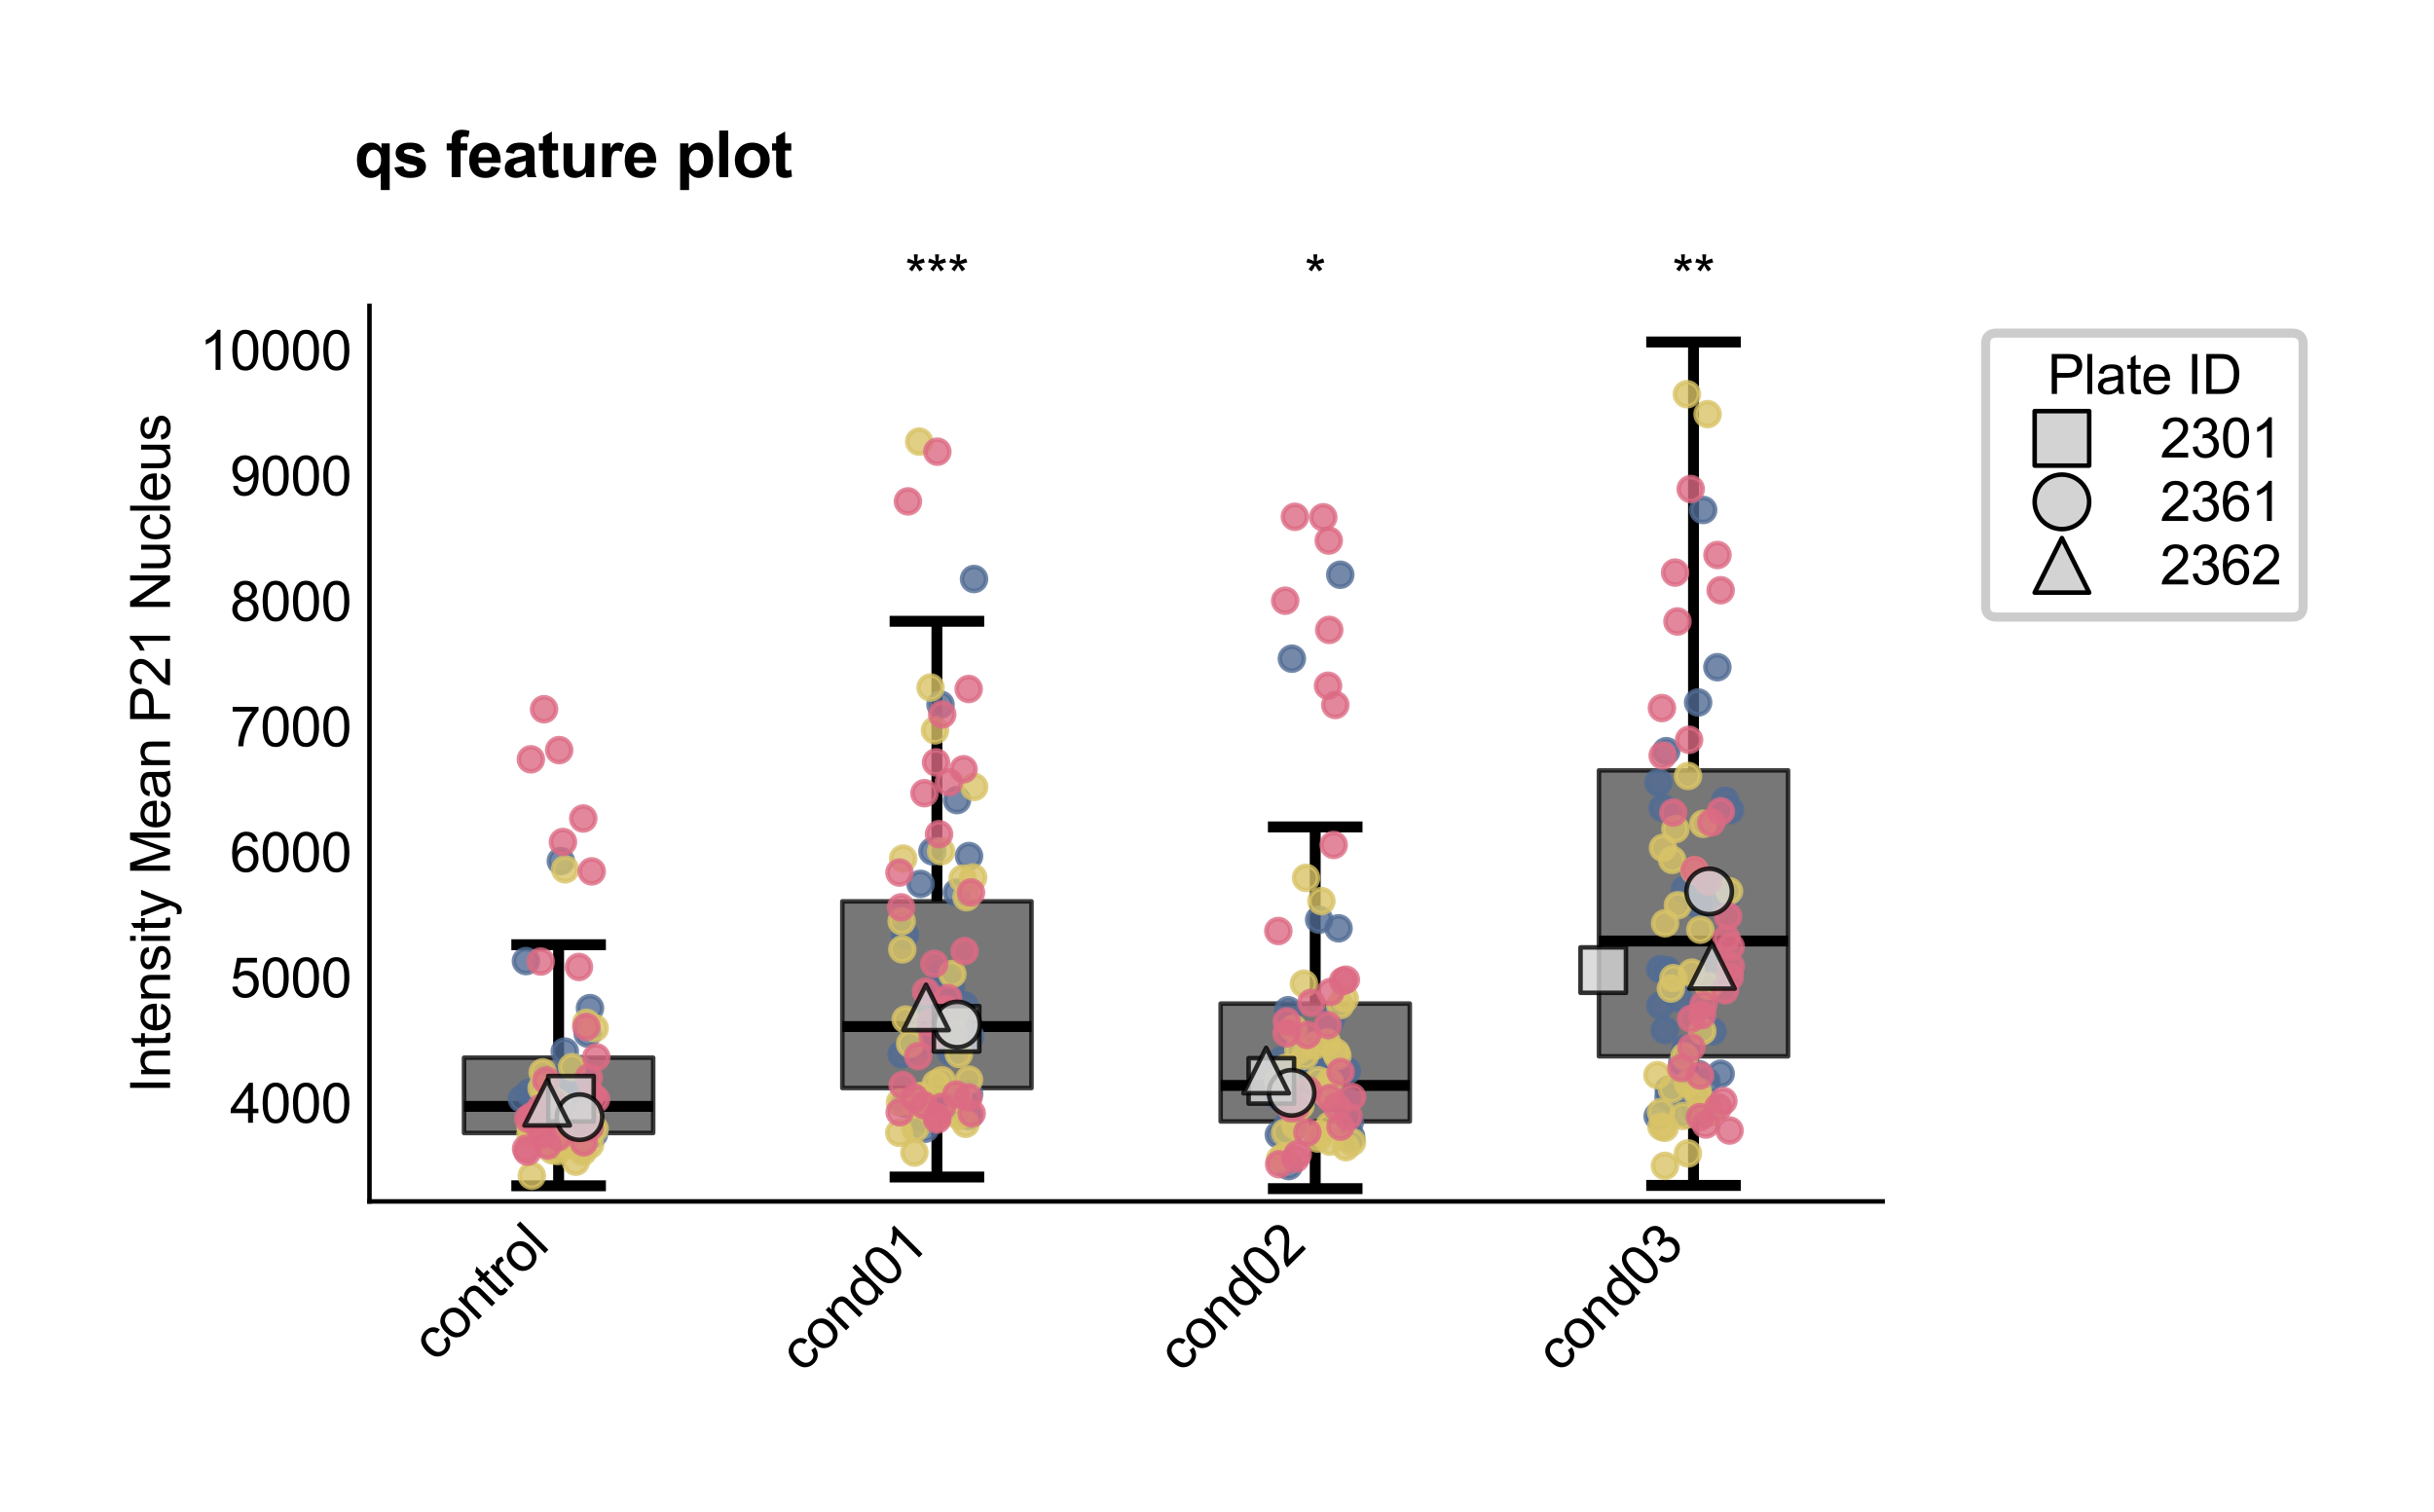<?xml version="1.0" encoding="utf-8" standalone="no"?>
<!DOCTYPE svg PUBLIC "-//W3C//DTD SVG 1.1//EN"
  "http://www.w3.org/Graphics/SVG/1.1/DTD/svg11.dtd">
<svg xmlns:xlink="http://www.w3.org/1999/xlink" width="267.852pt" height="166.409pt" viewBox="0 0 267.852 166.409" xmlns="http://www.w3.org/2000/svg" version="1.1">
 <defs>
  <style type="text/css">*{stroke-linejoin: round; stroke-linecap: butt}</style>
 </defs>
 <g id="figure_1">
  <g id="patch_1">
   <path d="M 0 166.409
L 267.852 166.409
L 267.852 0
L 0 0
z
" style="fill: #ffffff"/>
  </g>
  <g id="axes_1">
   <g id="patch_2">
    <path d="M 40.658 132.211
L 207.18 132.211
L 207.18 33.658
L 40.658 33.658
z
" style="fill: #ffffff"/>
   </g>
   <g id="matplotlib.axis_1">
    <g id="xtick_1">
     <g id="line2d_1"/>
     <g id="text_1">
      <!-- control -->
      <g transform="translate(47.897 149.981) rotate(-45) scale(0.06 -0.06)">
       <defs>
        <path id="ArialMT-63" d="M 2588 1216
L 3141 1144
Q 3050 572 2676 248
Q 2303 -75 1759 -75
Q 1078 -75 664 370
Q 250 816 250 1647
Q 250 2184 428 2587
Q 606 2991 970 3192
Q 1334 3394 1763 3394
Q 2303 3394 2647 3120
Q 2991 2847 3088 2344
L 2541 2259
Q 2463 2594 2264 2762
Q 2066 2931 1784 2931
Q 1359 2931 1093 2626
Q 828 2322 828 1663
Q 828 994 1084 691
Q 1341 388 1753 388
Q 2084 388 2306 591
Q 2528 794 2588 1216
z
" transform="scale(0.016)"/>
        <path id="ArialMT-6f" d="M 213 1659
Q 213 2581 725 3025
Q 1153 3394 1769 3394
Q 2453 3394 2887 2945
Q 3322 2497 3322 1706
Q 3322 1066 3130 698
Q 2938 331 2570 128
Q 2203 -75 1769 -75
Q 1072 -75 642 372
Q 213 819 213 1659
z
M 791 1659
Q 791 1022 1069 705
Q 1347 388 1769 388
Q 2188 388 2466 706
Q 2744 1025 2744 1678
Q 2744 2294 2464 2611
Q 2184 2928 1769 2928
Q 1347 2928 1069 2612
Q 791 2297 791 1659
z
" transform="scale(0.016)"/>
        <path id="ArialMT-6e" d="M 422 0
L 422 3319
L 928 3319
L 928 2847
Q 1294 3394 1984 3394
Q 2284 3394 2536 3286
Q 2788 3178 2913 3003
Q 3038 2828 3088 2588
Q 3119 2431 3119 2041
L 3119 0
L 2556 0
L 2556 2019
Q 2556 2363 2490 2533
Q 2425 2703 2258 2804
Q 2091 2906 1866 2906
Q 1506 2906 1245 2678
Q 984 2450 984 1813
L 984 0
L 422 0
z
" transform="scale(0.016)"/>
        <path id="ArialMT-74" d="M 1650 503
L 1731 6
Q 1494 -44 1306 -44
Q 1000 -44 831 53
Q 663 150 594 308
Q 525 466 525 972
L 525 2881
L 113 2881
L 113 3319
L 525 3319
L 525 4141
L 1084 4478
L 1084 3319
L 1650 3319
L 1650 2881
L 1084 2881
L 1084 941
Q 1084 700 1114 631
Q 1144 563 1211 522
Q 1278 481 1403 481
Q 1497 481 1650 503
z
" transform="scale(0.016)"/>
        <path id="ArialMT-72" d="M 416 0
L 416 3319
L 922 3319
L 922 2816
Q 1116 3169 1280 3281
Q 1444 3394 1641 3394
Q 1925 3394 2219 3213
L 2025 2691
Q 1819 2813 1613 2813
Q 1428 2813 1281 2702
Q 1134 2591 1072 2394
Q 978 2094 978 1738
L 978 0
L 416 0
z
" transform="scale(0.016)"/>
        <path id="ArialMT-6c" d="M 409 0
L 409 4581
L 972 4581
L 972 0
L 409 0
z
" transform="scale(0.016)"/>
       </defs>
       <use xlink:href="#ArialMT-63"/>
       <use xlink:href="#ArialMT-6f" transform="translate(50 0)"/>
       <use xlink:href="#ArialMT-6e" transform="translate(105.615 0)"/>
       <use xlink:href="#ArialMT-74" transform="translate(161.23 0)"/>
       <use xlink:href="#ArialMT-72" transform="translate(189.014 0)"/>
       <use xlink:href="#ArialMT-6f" transform="translate(222.314 0)"/>
       <use xlink:href="#ArialMT-6c" transform="translate(277.93 0)"/>
      </g>
     </g>
    </g>
    <g id="xtick_2">
     <g id="line2d_2"/>
     <g id="text_2">
      <!-- cond01 -->
      <g transform="translate(88.343 151.166) rotate(-45) scale(0.06 -0.06)">
       <defs>
        <path id="ArialMT-64" d="M 2575 0
L 2575 419
Q 2259 -75 1647 -75
Q 1250 -75 917 144
Q 584 363 401 755
Q 219 1147 219 1656
Q 219 2153 384 2558
Q 550 2963 881 3178
Q 1213 3394 1622 3394
Q 1922 3394 2156 3267
Q 2391 3141 2538 2938
L 2538 4581
L 3097 4581
L 3097 0
L 2575 0
z
M 797 1656
Q 797 1019 1065 703
Q 1334 388 1700 388
Q 2069 388 2326 689
Q 2584 991 2584 1609
Q 2584 2291 2321 2609
Q 2059 2928 1675 2928
Q 1300 2928 1048 2622
Q 797 2316 797 1656
z
" transform="scale(0.016)"/>
        <path id="ArialMT-30" d="M 266 2259
Q 266 3072 433 3567
Q 600 4063 929 4331
Q 1259 4600 1759 4600
Q 2128 4600 2406 4451
Q 2684 4303 2865 4023
Q 3047 3744 3150 3342
Q 3253 2941 3253 2259
Q 3253 1453 3087 958
Q 2922 463 2592 192
Q 2263 -78 1759 -78
Q 1097 -78 719 397
Q 266 969 266 2259
z
M 844 2259
Q 844 1131 1108 757
Q 1372 384 1759 384
Q 2147 384 2411 759
Q 2675 1134 2675 2259
Q 2675 3391 2411 3762
Q 2147 4134 1753 4134
Q 1366 4134 1134 3806
Q 844 3388 844 2259
z
" transform="scale(0.016)"/>
        <path id="ArialMT-31" d="M 2384 0
L 1822 0
L 1822 3584
Q 1619 3391 1289 3197
Q 959 3003 697 2906
L 697 3450
Q 1169 3672 1522 3987
Q 1875 4303 2022 4600
L 2384 4600
L 2384 0
z
" transform="scale(0.016)"/>
       </defs>
       <use xlink:href="#ArialMT-63"/>
       <use xlink:href="#ArialMT-6f" transform="translate(50 0)"/>
       <use xlink:href="#ArialMT-6e" transform="translate(105.615 0)"/>
       <use xlink:href="#ArialMT-64" transform="translate(161.23 0)"/>
       <use xlink:href="#ArialMT-30" transform="translate(216.846 0)"/>
       <use xlink:href="#ArialMT-31" transform="translate(272.461 0)"/>
      </g>
     </g>
    </g>
    <g id="xtick_3">
     <g id="line2d_3"/>
     <g id="text_3">
      <!-- cond02 -->
      <g transform="translate(129.973 151.166) rotate(-45) scale(0.06 -0.06)">
       <defs>
        <path id="ArialMT-32" d="M 3222 541
L 3222 0
L 194 0
Q 188 203 259 391
Q 375 700 629 1000
Q 884 1300 1366 1694
Q 2113 2306 2375 2664
Q 2638 3022 2638 3341
Q 2638 3675 2398 3904
Q 2159 4134 1775 4134
Q 1369 4134 1125 3890
Q 881 3647 878 3216
L 300 3275
Q 359 3922 746 4261
Q 1134 4600 1788 4600
Q 2447 4600 2831 4234
Q 3216 3869 3216 3328
Q 3216 3053 3103 2787
Q 2991 2522 2730 2228
Q 2469 1934 1863 1422
Q 1356 997 1212 845
Q 1069 694 975 541
L 3222 541
z
" transform="scale(0.016)"/>
       </defs>
       <use xlink:href="#ArialMT-63"/>
       <use xlink:href="#ArialMT-6f" transform="translate(50 0)"/>
       <use xlink:href="#ArialMT-6e" transform="translate(105.615 0)"/>
       <use xlink:href="#ArialMT-64" transform="translate(161.23 0)"/>
       <use xlink:href="#ArialMT-30" transform="translate(216.846 0)"/>
       <use xlink:href="#ArialMT-32" transform="translate(272.461 0)"/>
      </g>
     </g>
    </g>
    <g id="xtick_4">
     <g id="line2d_4"/>
     <g id="text_4">
      <!-- cond03 -->
      <g transform="translate(171.603 151.166) rotate(-45) scale(0.06 -0.06)">
       <defs>
        <path id="ArialMT-33" d="M 269 1209
L 831 1284
Q 928 806 1161 595
Q 1394 384 1728 384
Q 2125 384 2398 659
Q 2672 934 2672 1341
Q 2672 1728 2419 1979
Q 2166 2231 1775 2231
Q 1616 2231 1378 2169
L 1441 2663
Q 1497 2656 1531 2656
Q 1891 2656 2178 2843
Q 2466 3031 2466 3422
Q 2466 3731 2256 3934
Q 2047 4138 1716 4138
Q 1388 4138 1169 3931
Q 950 3725 888 3313
L 325 3413
Q 428 3978 793 4289
Q 1159 4600 1703 4600
Q 2078 4600 2393 4439
Q 2709 4278 2876 4000
Q 3044 3722 3044 3409
Q 3044 3113 2884 2869
Q 2725 2625 2413 2481
Q 2819 2388 3044 2092
Q 3269 1797 3269 1353
Q 3269 753 2831 336
Q 2394 -81 1725 -81
Q 1122 -81 723 278
Q 325 638 269 1209
z
" transform="scale(0.016)"/>
       </defs>
       <use xlink:href="#ArialMT-63"/>
       <use xlink:href="#ArialMT-6f" transform="translate(50 0)"/>
       <use xlink:href="#ArialMT-6e" transform="translate(105.615 0)"/>
       <use xlink:href="#ArialMT-64" transform="translate(161.23 0)"/>
       <use xlink:href="#ArialMT-30" transform="translate(216.846 0)"/>
       <use xlink:href="#ArialMT-33" transform="translate(272.461 0)"/>
      </g>
     </g>
    </g>
   </g>
   <g id="matplotlib.axis_2">
    <g id="ytick_1">
     <g id="line2d_5"/>
     <g id="text_5">
      <!-- 4000 -->
      <g transform="translate(25.312 123.554) scale(0.06 -0.06)">
       <defs>
        <path id="ArialMT-34" d="M 2069 0
L 2069 1097
L 81 1097
L 81 1613
L 2172 4581
L 2631 4581
L 2631 1613
L 3250 1613
L 3250 1097
L 2631 1097
L 2631 0
L 2069 0
z
M 2069 1613
L 2069 3678
L 634 1613
L 2069 1613
z
" transform="scale(0.016)"/>
       </defs>
       <use xlink:href="#ArialMT-34"/>
       <use xlink:href="#ArialMT-30" transform="translate(55.615 0)"/>
       <use xlink:href="#ArialMT-30" transform="translate(111.23 0)"/>
       <use xlink:href="#ArialMT-30" transform="translate(166.846 0)"/>
      </g>
     </g>
    </g>
    <g id="ytick_2">
     <g id="line2d_6"/>
     <g id="text_6">
      <!-- 5000 -->
      <g transform="translate(25.312 109.746) scale(0.06 -0.06)">
       <defs>
        <path id="ArialMT-35" d="M 266 1200
L 856 1250
Q 922 819 1161 601
Q 1400 384 1738 384
Q 2144 384 2425 690
Q 2706 997 2706 1503
Q 2706 1984 2436 2262
Q 2166 2541 1728 2541
Q 1456 2541 1237 2417
Q 1019 2294 894 2097
L 366 2166
L 809 4519
L 3088 4519
L 3088 3981
L 1259 3981
L 1013 2750
Q 1425 3038 1878 3038
Q 2478 3038 2890 2622
Q 3303 2206 3303 1553
Q 3303 931 2941 478
Q 2500 -78 1738 -78
Q 1113 -78 717 272
Q 322 622 266 1200
z
" transform="scale(0.016)"/>
       </defs>
       <use xlink:href="#ArialMT-35"/>
       <use xlink:href="#ArialMT-30" transform="translate(55.615 0)"/>
       <use xlink:href="#ArialMT-30" transform="translate(111.23 0)"/>
       <use xlink:href="#ArialMT-30" transform="translate(166.846 0)"/>
      </g>
     </g>
    </g>
    <g id="ytick_3">
     <g id="line2d_7"/>
     <g id="text_7">
      <!-- 6000 -->
      <g transform="translate(25.312 95.938) scale(0.06 -0.06)">
       <defs>
        <path id="ArialMT-36" d="M 3184 3459
L 2625 3416
Q 2550 3747 2413 3897
Q 2184 4138 1850 4138
Q 1581 4138 1378 3988
Q 1113 3794 959 3422
Q 806 3050 800 2363
Q 1003 2672 1297 2822
Q 1591 2972 1913 2972
Q 2475 2972 2870 2558
Q 3266 2144 3266 1488
Q 3266 1056 3080 686
Q 2894 316 2569 119
Q 2244 -78 1831 -78
Q 1128 -78 684 439
Q 241 956 241 2144
Q 241 3472 731 4075
Q 1159 4600 1884 4600
Q 2425 4600 2770 4297
Q 3116 3994 3184 3459
z
M 888 1484
Q 888 1194 1011 928
Q 1134 663 1356 523
Q 1578 384 1822 384
Q 2178 384 2434 671
Q 2691 959 2691 1453
Q 2691 1928 2437 2201
Q 2184 2475 1800 2475
Q 1419 2475 1153 2201
Q 888 1928 888 1484
z
" transform="scale(0.016)"/>
       </defs>
       <use xlink:href="#ArialMT-36"/>
       <use xlink:href="#ArialMT-30" transform="translate(55.615 0)"/>
       <use xlink:href="#ArialMT-30" transform="translate(111.23 0)"/>
       <use xlink:href="#ArialMT-30" transform="translate(166.846 0)"/>
      </g>
     </g>
    </g>
    <g id="ytick_4">
     <g id="line2d_8"/>
     <g id="text_8">
      <!-- 7000 -->
      <g transform="translate(25.312 82.13) scale(0.06 -0.06)">
       <defs>
        <path id="ArialMT-37" d="M 303 3981
L 303 4522
L 3269 4522
L 3269 4084
Q 2831 3619 2401 2847
Q 1972 2075 1738 1259
Q 1569 684 1522 0
L 944 0
Q 953 541 1156 1306
Q 1359 2072 1739 2783
Q 2119 3494 2547 3981
L 303 3981
z
" transform="scale(0.016)"/>
       </defs>
       <use xlink:href="#ArialMT-37"/>
       <use xlink:href="#ArialMT-30" transform="translate(55.615 0)"/>
       <use xlink:href="#ArialMT-30" transform="translate(111.23 0)"/>
       <use xlink:href="#ArialMT-30" transform="translate(166.846 0)"/>
      </g>
     </g>
    </g>
    <g id="ytick_5">
     <g id="line2d_9"/>
     <g id="text_9">
      <!-- 8000 -->
      <g transform="translate(25.312 68.322) scale(0.06 -0.06)">
       <defs>
        <path id="ArialMT-38" d="M 1131 2484
Q 781 2613 612 2850
Q 444 3088 444 3419
Q 444 3919 803 4259
Q 1163 4600 1759 4600
Q 2359 4600 2725 4251
Q 3091 3903 3091 3403
Q 3091 3084 2923 2848
Q 2756 2613 2416 2484
Q 2838 2347 3058 2040
Q 3278 1734 3278 1309
Q 3278 722 2862 322
Q 2447 -78 1769 -78
Q 1091 -78 675 323
Q 259 725 259 1325
Q 259 1772 486 2073
Q 713 2375 1131 2484
z
M 1019 3438
Q 1019 3113 1228 2906
Q 1438 2700 1772 2700
Q 2097 2700 2305 2904
Q 2513 3109 2513 3406
Q 2513 3716 2298 3927
Q 2084 4138 1766 4138
Q 1444 4138 1231 3931
Q 1019 3725 1019 3438
z
M 838 1322
Q 838 1081 952 856
Q 1066 631 1291 507
Q 1516 384 1775 384
Q 2178 384 2440 643
Q 2703 903 2703 1303
Q 2703 1709 2433 1975
Q 2163 2241 1756 2241
Q 1359 2241 1098 1978
Q 838 1716 838 1322
z
" transform="scale(0.016)"/>
       </defs>
       <use xlink:href="#ArialMT-38"/>
       <use xlink:href="#ArialMT-30" transform="translate(55.615 0)"/>
       <use xlink:href="#ArialMT-30" transform="translate(111.23 0)"/>
       <use xlink:href="#ArialMT-30" transform="translate(166.846 0)"/>
      </g>
     </g>
    </g>
    <g id="ytick_6">
     <g id="line2d_10"/>
     <g id="text_10">
      <!-- 9000 -->
      <g transform="translate(25.312 54.515) scale(0.06 -0.06)">
       <defs>
        <path id="ArialMT-39" d="M 350 1059
L 891 1109
Q 959 728 1153 556
Q 1347 384 1650 384
Q 1909 384 2104 503
Q 2300 622 2425 820
Q 2550 1019 2634 1356
Q 2719 1694 2719 2044
Q 2719 2081 2716 2156
Q 2547 1888 2255 1720
Q 1963 1553 1622 1553
Q 1053 1553 659 1965
Q 266 2378 266 3053
Q 266 3750 677 4175
Q 1088 4600 1706 4600
Q 2153 4600 2523 4359
Q 2894 4119 3086 3673
Q 3278 3228 3278 2384
Q 3278 1506 3087 986
Q 2897 466 2520 194
Q 2144 -78 1638 -78
Q 1100 -78 759 220
Q 419 519 350 1059
z
M 2653 3081
Q 2653 3566 2395 3850
Q 2138 4134 1775 4134
Q 1400 4134 1122 3828
Q 844 3522 844 3034
Q 844 2597 1108 2323
Q 1372 2050 1759 2050
Q 2150 2050 2401 2323
Q 2653 2597 2653 3081
z
" transform="scale(0.016)"/>
       </defs>
       <use xlink:href="#ArialMT-39"/>
       <use xlink:href="#ArialMT-30" transform="translate(55.615 0)"/>
       <use xlink:href="#ArialMT-30" transform="translate(111.23 0)"/>
       <use xlink:href="#ArialMT-30" transform="translate(166.846 0)"/>
      </g>
     </g>
    </g>
    <g id="ytick_7">
     <g id="line2d_11"/>
     <g id="text_11">
      <!-- 10000 -->
      <g transform="translate(21.975 40.707) scale(0.06 -0.06)">
       <use xlink:href="#ArialMT-31"/>
       <use xlink:href="#ArialMT-30" transform="translate(55.615 0)"/>
       <use xlink:href="#ArialMT-30" transform="translate(111.23 0)"/>
       <use xlink:href="#ArialMT-30" transform="translate(166.846 0)"/>
       <use xlink:href="#ArialMT-30" transform="translate(222.461 0)"/>
      </g>
     </g>
    </g>
    <g id="text_12">
     <!-- Intensity Mean P21 Nucleus -->
     <g transform="translate(18.712 120.286) rotate(-90) scale(0.06 -0.06)">
      <defs>
       <path id="ArialMT-49" d="M 597 0
L 597 4581
L 1203 4581
L 1203 0
L 597 0
z
" transform="scale(0.016)"/>
       <path id="ArialMT-65" d="M 2694 1069
L 3275 997
Q 3138 488 2766 206
Q 2394 -75 1816 -75
Q 1088 -75 661 373
Q 234 822 234 1631
Q 234 2469 665 2931
Q 1097 3394 1784 3394
Q 2450 3394 2872 2941
Q 3294 2488 3294 1666
Q 3294 1616 3291 1516
L 816 1516
Q 847 969 1125 678
Q 1403 388 1819 388
Q 2128 388 2347 550
Q 2566 713 2694 1069
z
M 847 1978
L 2700 1978
Q 2663 2397 2488 2606
Q 2219 2931 1791 2931
Q 1403 2931 1139 2672
Q 875 2413 847 1978
z
" transform="scale(0.016)"/>
       <path id="ArialMT-73" d="M 197 991
L 753 1078
Q 800 744 1014 566
Q 1228 388 1613 388
Q 2000 388 2187 545
Q 2375 703 2375 916
Q 2375 1106 2209 1216
Q 2094 1291 1634 1406
Q 1016 1563 777 1677
Q 538 1791 414 1992
Q 291 2194 291 2438
Q 291 2659 392 2848
Q 494 3038 669 3163
Q 800 3259 1026 3326
Q 1253 3394 1513 3394
Q 1903 3394 2198 3281
Q 2494 3169 2634 2976
Q 2775 2784 2828 2463
L 2278 2388
Q 2241 2644 2061 2787
Q 1881 2931 1553 2931
Q 1166 2931 1000 2803
Q 834 2675 834 2503
Q 834 2394 903 2306
Q 972 2216 1119 2156
Q 1203 2125 1616 2013
Q 2213 1853 2448 1751
Q 2684 1650 2818 1456
Q 2953 1263 2953 975
Q 2953 694 2789 445
Q 2625 197 2315 61
Q 2006 -75 1616 -75
Q 969 -75 630 194
Q 291 463 197 991
z
" transform="scale(0.016)"/>
       <path id="ArialMT-69" d="M 425 3934
L 425 4581
L 988 4581
L 988 3934
L 425 3934
z
M 425 0
L 425 3319
L 988 3319
L 988 0
L 425 0
z
" transform="scale(0.016)"/>
       <path id="ArialMT-79" d="M 397 -1278
L 334 -750
Q 519 -800 656 -800
Q 844 -800 956 -737
Q 1069 -675 1141 -563
Q 1194 -478 1313 -144
Q 1328 -97 1363 -6
L 103 3319
L 709 3319
L 1400 1397
Q 1534 1031 1641 628
Q 1738 1016 1872 1384
L 2581 3319
L 3144 3319
L 1881 -56
Q 1678 -603 1566 -809
Q 1416 -1088 1222 -1217
Q 1028 -1347 759 -1347
Q 597 -1347 397 -1278
z
" transform="scale(0.016)"/>
       <path id="ArialMT-20" transform="scale(0.016)"/>
       <path id="ArialMT-4d" d="M 475 0
L 475 4581
L 1388 4581
L 2472 1338
Q 2622 884 2691 659
Q 2769 909 2934 1394
L 4031 4581
L 4847 4581
L 4847 0
L 4263 0
L 4263 3834
L 2931 0
L 2384 0
L 1059 3900
L 1059 0
L 475 0
z
" transform="scale(0.016)"/>
       <path id="ArialMT-61" d="M 2588 409
Q 2275 144 1986 34
Q 1697 -75 1366 -75
Q 819 -75 525 192
Q 231 459 231 875
Q 231 1119 342 1320
Q 453 1522 633 1644
Q 813 1766 1038 1828
Q 1203 1872 1538 1913
Q 2219 1994 2541 2106
Q 2544 2222 2544 2253
Q 2544 2597 2384 2738
Q 2169 2928 1744 2928
Q 1347 2928 1158 2789
Q 969 2650 878 2297
L 328 2372
Q 403 2725 575 2942
Q 747 3159 1072 3276
Q 1397 3394 1825 3394
Q 2250 3394 2515 3294
Q 2781 3194 2906 3042
Q 3031 2891 3081 2659
Q 3109 2516 3109 2141
L 3109 1391
Q 3109 606 3145 398
Q 3181 191 3288 0
L 2700 0
Q 2613 175 2588 409
z
M 2541 1666
Q 2234 1541 1622 1453
Q 1275 1403 1131 1340
Q 988 1278 909 1158
Q 831 1038 831 891
Q 831 666 1001 516
Q 1172 366 1500 366
Q 1825 366 2078 508
Q 2331 650 2450 897
Q 2541 1088 2541 1459
L 2541 1666
z
" transform="scale(0.016)"/>
       <path id="ArialMT-50" d="M 494 0
L 494 4581
L 2222 4581
Q 2678 4581 2919 4538
Q 3256 4481 3484 4323
Q 3713 4166 3852 3881
Q 3991 3597 3991 3256
Q 3991 2672 3619 2267
Q 3247 1863 2275 1863
L 1100 1863
L 1100 0
L 494 0
z
M 1100 2403
L 2284 2403
Q 2872 2403 3119 2622
Q 3366 2841 3366 3238
Q 3366 3525 3220 3729
Q 3075 3934 2838 4000
Q 2684 4041 2272 4041
L 1100 4041
L 1100 2403
z
" transform="scale(0.016)"/>
       <path id="ArialMT-4e" d="M 488 0
L 488 4581
L 1109 4581
L 3516 984
L 3516 4581
L 4097 4581
L 4097 0
L 3475 0
L 1069 3600
L 1069 0
L 488 0
z
" transform="scale(0.016)"/>
       <path id="ArialMT-75" d="M 2597 0
L 2597 488
Q 2209 -75 1544 -75
Q 1250 -75 995 37
Q 741 150 617 320
Q 494 491 444 738
Q 409 903 409 1263
L 409 3319
L 972 3319
L 972 1478
Q 972 1038 1006 884
Q 1059 663 1231 536
Q 1403 409 1656 409
Q 1909 409 2131 539
Q 2353 669 2445 892
Q 2538 1116 2538 1541
L 2538 3319
L 3100 3319
L 3100 0
L 2597 0
z
" transform="scale(0.016)"/>
      </defs>
      <use xlink:href="#ArialMT-49"/>
      <use xlink:href="#ArialMT-6e" transform="translate(27.783 0)"/>
      <use xlink:href="#ArialMT-74" transform="translate(83.398 0)"/>
      <use xlink:href="#ArialMT-65" transform="translate(111.182 0)"/>
      <use xlink:href="#ArialMT-6e" transform="translate(166.797 0)"/>
      <use xlink:href="#ArialMT-73" transform="translate(222.412 0)"/>
      <use xlink:href="#ArialMT-69" transform="translate(272.412 0)"/>
      <use xlink:href="#ArialMT-74" transform="translate(294.629 0)"/>
      <use xlink:href="#ArialMT-79" transform="translate(322.412 0)"/>
      <use xlink:href="#ArialMT-20" transform="translate(372.412 0)"/>
      <use xlink:href="#ArialMT-4d" transform="translate(400.195 0)"/>
      <use xlink:href="#ArialMT-65" transform="translate(483.496 0)"/>
      <use xlink:href="#ArialMT-61" transform="translate(539.111 0)"/>
      <use xlink:href="#ArialMT-6e" transform="translate(594.727 0)"/>
      <use xlink:href="#ArialMT-20" transform="translate(650.342 0)"/>
      <use xlink:href="#ArialMT-50" transform="translate(678.125 0)"/>
      <use xlink:href="#ArialMT-32" transform="translate(744.824 0)"/>
      <use xlink:href="#ArialMT-31" transform="translate(800.439 0)"/>
      <use xlink:href="#ArialMT-20" transform="translate(856.055 0)"/>
      <use xlink:href="#ArialMT-4e" transform="translate(883.838 0)"/>
      <use xlink:href="#ArialMT-75" transform="translate(956.055 0)"/>
      <use xlink:href="#ArialMT-63" transform="translate(1011.67 0)"/>
      <use xlink:href="#ArialMT-6c" transform="translate(1061.67 0)"/>
      <use xlink:href="#ArialMT-65" transform="translate(1083.887 0)"/>
      <use xlink:href="#ArialMT-75" transform="translate(1139.502 0)"/>
      <use xlink:href="#ArialMT-73" transform="translate(1195.117 0)"/>
     </g>
    </g>
   </g>
   <g id="patch_3">
    <path d="M 51.066 124.683
L 71.881 124.683
L 71.881 116.394
L 51.066 116.394
L 51.066 124.683
z
" clip-path="url(#pd205956dae)" style="fill: #4a4a4a; opacity: 0.75; stroke: #000000; stroke-width: 0.5; stroke-linejoin: miter"/>
   </g>
   <g id="line2d_12">
    <path d="M 61.473 124.683
L 61.473 130.492
" clip-path="url(#pd205956dae)" style="fill: none; stroke: #000000; stroke-width: 1.2"/>
   </g>
   <g id="line2d_13">
    <path d="M 61.473 116.394
L 61.473 103.963
" clip-path="url(#pd205956dae)" style="fill: none; stroke: #000000; stroke-width: 1.2"/>
   </g>
   <g id="line2d_14">
    <path d="M 56.27 130.492
L 66.677 130.492
" clip-path="url(#pd205956dae)" style="fill: none; stroke: #000000; stroke-width: 1.2"/>
   </g>
   <g id="line2d_15">
    <path d="M 56.27 103.963
L 66.677 103.963
" clip-path="url(#pd205956dae)" style="fill: none; stroke: #000000; stroke-width: 1.2"/>
   </g>
   <g id="patch_4">
    <path d="M 92.696 119.736
L 113.511 119.736
L 113.511 99.19
L 92.696 99.19
L 92.696 119.736
z
" clip-path="url(#pd205956dae)" style="fill: #4a4a4a; opacity: 0.75; stroke: #000000; stroke-width: 0.5; stroke-linejoin: miter"/>
   </g>
   <g id="line2d_16">
    <path d="M 103.104 119.736
L 103.104 129.526
" clip-path="url(#pd205956dae)" style="fill: none; stroke: #000000; stroke-width: 1.2"/>
   </g>
   <g id="line2d_17">
    <path d="M 103.104 99.19
L 103.104 68.371
" clip-path="url(#pd205956dae)" style="fill: none; stroke: #000000; stroke-width: 1.2"/>
   </g>
   <g id="line2d_18">
    <path d="M 97.9 129.526
L 108.308 129.526
" clip-path="url(#pd205956dae)" style="fill: none; stroke: #000000; stroke-width: 1.2"/>
   </g>
   <g id="line2d_19">
    <path d="M 97.9 68.371
L 108.308 68.371
" clip-path="url(#pd205956dae)" style="fill: none; stroke: #000000; stroke-width: 1.2"/>
   </g>
   <g id="patch_5">
    <path d="M 134.327 123.409
L 155.142 123.409
L 155.142 110.443
L 134.327 110.443
L 134.327 123.409
z
" clip-path="url(#pd205956dae)" style="fill: #4a4a4a; opacity: 0.75; stroke: #000000; stroke-width: 0.5; stroke-linejoin: miter"/>
   </g>
   <g id="line2d_20">
    <path d="M 144.734 123.409
L 144.734 130.802
" clip-path="url(#pd205956dae)" style="fill: none; stroke: #000000; stroke-width: 1.2"/>
   </g>
   <g id="line2d_21">
    <path d="M 144.734 110.443
L 144.734 91.002
" clip-path="url(#pd205956dae)" style="fill: none; stroke: #000000; stroke-width: 1.2"/>
   </g>
   <g id="line2d_22">
    <path d="M 139.53 130.802
L 149.938 130.802
" clip-path="url(#pd205956dae)" style="fill: none; stroke: #000000; stroke-width: 1.2"/>
   </g>
   <g id="line2d_23">
    <path d="M 139.53 91.002
L 149.938 91.002
" clip-path="url(#pd205956dae)" style="fill: none; stroke: #000000; stroke-width: 1.2"/>
   </g>
   <g id="patch_6">
    <path d="M 175.957 116.242
L 196.772 116.242
L 196.772 84.774
L 175.957 84.774
L 175.957 116.242
z
" clip-path="url(#pd205956dae)" style="fill: #4a4a4a; opacity: 0.75; stroke: #000000; stroke-width: 0.5; stroke-linejoin: miter"/>
   </g>
   <g id="line2d_24">
    <path d="M 186.365 116.242
L 186.365 130.451
" clip-path="url(#pd205956dae)" style="fill: none; stroke: #000000; stroke-width: 1.2"/>
   </g>
   <g id="line2d_25">
    <path d="M 186.365 84.774
L 186.365 37.634
" clip-path="url(#pd205956dae)" style="fill: none; stroke: #000000; stroke-width: 1.2"/>
   </g>
   <g id="line2d_26">
    <path d="M 181.161 130.451
L 191.568 130.451
" clip-path="url(#pd205956dae)" style="fill: none; stroke: #000000; stroke-width: 1.2"/>
   </g>
   <g id="line2d_27">
    <path d="M 181.161 37.634
L 191.568 37.634
" clip-path="url(#pd205956dae)" style="fill: none; stroke: #000000; stroke-width: 1.2"/>
   </g>
   <g id="line2d_28">
    <path d="M 51.066 121.752
L 71.881 121.752
" clip-path="url(#pd205956dae)" style="fill: none; stroke: #000000; stroke-width: 1.2"/>
   </g>
   <g id="line2d_29">
    <path d="M 92.696 112.97
L 113.511 112.97
" clip-path="url(#pd205956dae)" style="fill: none; stroke: #000000; stroke-width: 1.2"/>
   </g>
   <g id="line2d_30">
    <path d="M 134.327 119.446
L 155.142 119.446
" clip-path="url(#pd205956dae)" style="fill: none; stroke: #000000; stroke-width: 1.2"/>
   </g>
   <g id="line2d_31">
    <path d="M 175.957 103.553
L 196.772 103.553
" clip-path="url(#pd205956dae)" style="fill: none; stroke: #000000; stroke-width: 1.2"/>
   </g>
   <g id="patch_7">
    <path d="M 40.658 132.211
L 40.658 33.658
" style="fill: none; stroke: #000000; stroke-width: 0.5; stroke-linejoin: miter; stroke-linecap: square"/>
   </g>
   <g id="patch_8">
    <path d="M 40.658 132.211
L 207.18 132.211
" style="fill: none; stroke: #000000; stroke-width: 0.5; stroke-linejoin: miter; stroke-linecap: square"/>
   </g>
   <g id="PathCollection_1">
    <defs>
     <path id="mda6fd2045d" d="M 0 1.323
C 0.351 1.323 0.687 1.183 0.935 0.935
C 1.183 0.687 1.323 0.351 1.323 0
C 1.323 -0.351 1.183 -0.687 0.935 -0.935
C 0.687 -1.183 0.351 -1.323 0 -1.323
C -0.351 -1.323 -0.687 -1.183 -0.935 -0.935
C -1.183 -0.687 -1.323 -0.351 -1.323 0
C -1.323 0.351 -1.183 0.687 -0.935 0.935
C -0.687 1.183 -0.351 1.323 0 1.323
z
" style="stroke: #526c94; stroke-opacity: 0.8; stroke-width: 0.5"/>
    </defs>
    <g clip-path="url(#pd205956dae)">
     <use xlink:href="#mda6fd2045d" x="60.718" y="124.099" style="fill: #526c94; fill-opacity: 0.8; stroke: #526c94; stroke-opacity: 0.8; stroke-width: 0.5"/>
     <use xlink:href="#mda6fd2045d" x="62.306" y="123.795" style="fill: #526c94; fill-opacity: 0.8; stroke: #526c94; stroke-opacity: 0.8; stroke-width: 0.5"/>
     <use xlink:href="#mda6fd2045d" x="63.615" y="123.353" style="fill: #526c94; fill-opacity: 0.8; stroke: #526c94; stroke-opacity: 0.8; stroke-width: 0.5"/>
     <use xlink:href="#mda6fd2045d" x="65.359" y="124.803" style="fill: #526c94; fill-opacity: 0.8; stroke: #526c94; stroke-opacity: 0.8; stroke-width: 0.5"/>
     <use xlink:href="#mda6fd2045d" x="64.674" y="113.743" style="fill: #526c94; fill-opacity: 0.8; stroke: #526c94; stroke-opacity: 0.8; stroke-width: 0.5"/>
     <use xlink:href="#mda6fd2045d" x="60.602" y="118.659" style="fill: #526c94; fill-opacity: 0.8; stroke: #526c94; stroke-opacity: 0.8; stroke-width: 0.5"/>
     <use xlink:href="#mda6fd2045d" x="57.878" y="105.762" style="fill: #526c94; fill-opacity: 0.8; stroke: #526c94; stroke-opacity: 0.8; stroke-width: 0.5"/>
     <use xlink:href="#mda6fd2045d" x="60.037" y="123.892" style="fill: #526c94; fill-opacity: 0.8; stroke: #526c94; stroke-opacity: 0.8; stroke-width: 0.5"/>
     <use xlink:href="#mda6fd2045d" x="64.925" y="110.94" style="fill: #526c94; fill-opacity: 0.8; stroke: #526c94; stroke-opacity: 0.8; stroke-width: 0.5"/>
     <use xlink:href="#mda6fd2045d" x="61.453" y="118.99" style="fill: #526c94; fill-opacity: 0.8; stroke: #526c94; stroke-opacity: 0.8; stroke-width: 0.5"/>
     <use xlink:href="#mda6fd2045d" x="61.716" y="94.757" style="fill: #526c94; fill-opacity: 0.8; stroke: #526c94; stroke-opacity: 0.8; stroke-width: 0.5"/>
     <use xlink:href="#mda6fd2045d" x="62.019" y="124.334" style="fill: #526c94; fill-opacity: 0.8; stroke: #526c94; stroke-opacity: 0.8; stroke-width: 0.5"/>
     <use xlink:href="#mda6fd2045d" x="63.762" y="117.637" style="fill: #526c94; fill-opacity: 0.8; stroke: #526c94; stroke-opacity: 0.8; stroke-width: 0.5"/>
     <use xlink:href="#mda6fd2045d" x="58.234" y="120.247" style="fill: #526c94; fill-opacity: 0.8; stroke: #526c94; stroke-opacity: 0.8; stroke-width: 0.5"/>
     <use xlink:href="#mda6fd2045d" x="62.446" y="122.608" style="fill: #526c94; fill-opacity: 0.8; stroke: #526c94; stroke-opacity: 0.8; stroke-width: 0.5"/>
     <use xlink:href="#mda6fd2045d" x="63.152" y="121.158" style="fill: #526c94; fill-opacity: 0.8; stroke: #526c94; stroke-opacity: 0.8; stroke-width: 0.5"/>
     <use xlink:href="#mda6fd2045d" x="63.308" y="125.093" style="fill: #526c94; fill-opacity: 0.8; stroke: #526c94; stroke-opacity: 0.8; stroke-width: 0.5"/>
     <use xlink:href="#mda6fd2045d" x="60.653" y="124.044" style="fill: #526c94; fill-opacity: 0.8; stroke: #526c94; stroke-opacity: 0.8; stroke-width: 0.5"/>
     <use xlink:href="#mda6fd2045d" x="60.105" y="122.58" style="fill: #526c94; fill-opacity: 0.8; stroke: #526c94; stroke-opacity: 0.8; stroke-width: 0.5"/>
     <use xlink:href="#mda6fd2045d" x="57.431" y="120.923" style="fill: #526c94; fill-opacity: 0.8; stroke: #526c94; stroke-opacity: 0.8; stroke-width: 0.5"/>
     <use xlink:href="#mda6fd2045d" x="59.199" y="120.412" style="fill: #526c94; fill-opacity: 0.8; stroke: #526c94; stroke-opacity: 0.8; stroke-width: 0.5"/>
     <use xlink:href="#mda6fd2045d" x="62.152" y="115.718" style="fill: #526c94; fill-opacity: 0.8; stroke: #526c94; stroke-opacity: 0.8; stroke-width: 0.5"/>
     <use xlink:href="#mda6fd2045d" x="63.038" y="120.799" style="fill: #526c94; fill-opacity: 0.8; stroke: #526c94; stroke-opacity: 0.8; stroke-width: 0.5"/>
     <use xlink:href="#mda6fd2045d" x="60.007" y="124.03" style="fill: #526c94; fill-opacity: 0.8; stroke: #526c94; stroke-opacity: 0.8; stroke-width: 0.5"/>
     <use xlink:href="#mda6fd2045d" x="60.842" y="122.014" style="fill: #526c94; fill-opacity: 0.8; stroke: #526c94; stroke-opacity: 0.8; stroke-width: 0.5"/>
     <use xlink:href="#mda6fd2045d" x="62.665" y="125.452" style="fill: #526c94; fill-opacity: 0.8; stroke: #526c94; stroke-opacity: 0.8; stroke-width: 0.5"/>
     <use xlink:href="#mda6fd2045d" x="64.074" y="118.838" style="fill: #526c94; fill-opacity: 0.8; stroke: #526c94; stroke-opacity: 0.8; stroke-width: 0.5"/>
     <use xlink:href="#mda6fd2045d" x="60.14" y="121.89" style="fill: #526c94; fill-opacity: 0.8; stroke: #526c94; stroke-opacity: 0.8; stroke-width: 0.5"/>
     <use xlink:href="#mda6fd2045d" x="61.985" y="122.746" style="fill: #526c94; fill-opacity: 0.8; stroke: #526c94; stroke-opacity: 0.8; stroke-width: 0.5"/>
     <use xlink:href="#mda6fd2045d" x="60.131" y="121.02" style="fill: #526c94; fill-opacity: 0.8; stroke: #526c94; stroke-opacity: 0.8; stroke-width: 0.5"/>
    </g>
   </g>
   <g id="PathCollection_2">
    <g clip-path="url(#pd205956dae)">
     <use xlink:href="#mda6fd2045d" x="101.35" y="114.724" style="fill: #526c94; fill-opacity: 0.8; stroke: #526c94; stroke-opacity: 0.8; stroke-width: 0.5"/>
     <use xlink:href="#mda6fd2045d" x="99.574" y="121.462" style="fill: #526c94; fill-opacity: 0.8; stroke: #526c94; stroke-opacity: 0.8; stroke-width: 0.5"/>
     <use xlink:href="#mda6fd2045d" x="102.61" y="93.68" style="fill: #526c94; fill-opacity: 0.8; stroke: #526c94; stroke-opacity: 0.8; stroke-width: 0.5"/>
     <use xlink:href="#mda6fd2045d" x="101.562" y="123.077" style="fill: #526c94; fill-opacity: 0.8; stroke: #526c94; stroke-opacity: 0.8; stroke-width: 0.5"/>
     <use xlink:href="#mda6fd2045d" x="101.301" y="97.27" style="fill: #526c94; fill-opacity: 0.8; stroke: #526c94; stroke-opacity: 0.8; stroke-width: 0.5"/>
     <use xlink:href="#mda6fd2045d" x="104.658" y="108.786" style="fill: #526c94; fill-opacity: 0.8; stroke: #526c94; stroke-opacity: 0.8; stroke-width: 0.5"/>
     <use xlink:href="#mda6fd2045d" x="106.073" y="121.31" style="fill: #526c94; fill-opacity: 0.8; stroke: #526c94; stroke-opacity: 0.8; stroke-width: 0.5"/>
     <use xlink:href="#mda6fd2045d" x="106.786" y="114.061" style="fill: #526c94; fill-opacity: 0.8; stroke: #526c94; stroke-opacity: 0.8; stroke-width: 0.5"/>
     <use xlink:href="#mda6fd2045d" x="104.324" y="107.889" style="fill: #526c94; fill-opacity: 0.8; stroke: #526c94; stroke-opacity: 0.8; stroke-width: 0.5"/>
     <use xlink:href="#mda6fd2045d" x="105.221" y="121.669" style="fill: #526c94; fill-opacity: 0.8; stroke: #526c94; stroke-opacity: 0.8; stroke-width: 0.5"/>
     <use xlink:href="#mda6fd2045d" x="104.324" y="112.5" style="fill: #526c94; fill-opacity: 0.8; stroke: #526c94; stroke-opacity: 0.8; stroke-width: 0.5"/>
     <use xlink:href="#mda6fd2045d" x="103.706" y="107.102" style="fill: #526c94; fill-opacity: 0.8; stroke: #526c94; stroke-opacity: 0.8; stroke-width: 0.5"/>
     <use xlink:href="#mda6fd2045d" x="103.063" y="109.601" style="fill: #526c94; fill-opacity: 0.8; stroke: #526c94; stroke-opacity: 0.8; stroke-width: 0.5"/>
     <use xlink:href="#mda6fd2045d" x="103.392" y="121.144" style="fill: #526c94; fill-opacity: 0.8; stroke: #526c94; stroke-opacity: 0.8; stroke-width: 0.5"/>
     <use xlink:href="#mda6fd2045d" x="105.456" y="113.826" style="fill: #526c94; fill-opacity: 0.8; stroke: #526c94; stroke-opacity: 0.8; stroke-width: 0.5"/>
     <use xlink:href="#mda6fd2045d" x="106.64" y="120.371" style="fill: #526c94; fill-opacity: 0.8; stroke: #526c94; stroke-opacity: 0.8; stroke-width: 0.5"/>
     <use xlink:href="#mda6fd2045d" x="106.64" y="94.205" style="fill: #526c94; fill-opacity: 0.8; stroke: #526c94; stroke-opacity: 0.8; stroke-width: 0.5"/>
     <use xlink:href="#mda6fd2045d" x="101.806" y="124.21" style="fill: #526c94; fill-opacity: 0.8; stroke: #526c94; stroke-opacity: 0.8; stroke-width: 0.5"/>
     <use xlink:href="#mda6fd2045d" x="100.698" y="114.144" style="fill: #526c94; fill-opacity: 0.8; stroke: #526c94; stroke-opacity: 0.8; stroke-width: 0.5"/>
     <use xlink:href="#mda6fd2045d" x="103.501" y="77.539" style="fill: #526c94; fill-opacity: 0.8; stroke: #526c94; stroke-opacity: 0.8; stroke-width: 0.5"/>
     <use xlink:href="#mda6fd2045d" x="99.214" y="116.021" style="fill: #526c94; fill-opacity: 0.8; stroke: #526c94; stroke-opacity: 0.8; stroke-width: 0.5"/>
     <use xlink:href="#mda6fd2045d" x="107.188" y="63.717" style="fill: #526c94; fill-opacity: 0.8; stroke: #526c94; stroke-opacity: 0.8; stroke-width: 0.5"/>
     <use xlink:href="#mda6fd2045d" x="105.287" y="98.223" style="fill: #526c94; fill-opacity: 0.8; stroke: #526c94; stroke-opacity: 0.8; stroke-width: 0.5"/>
     <use xlink:href="#mda6fd2045d" x="105.313" y="88.047" style="fill: #526c94; fill-opacity: 0.8; stroke: #526c94; stroke-opacity: 0.8; stroke-width: 0.5"/>
     <use xlink:href="#mda6fd2045d" x="106.149" y="110.636" style="fill: #526c94; fill-opacity: 0.8; stroke: #526c94; stroke-opacity: 0.8; stroke-width: 0.5"/>
     <use xlink:href="#mda6fd2045d" x="102.551" y="121.697" style="fill: #526c94; fill-opacity: 0.8; stroke: #526c94; stroke-opacity: 0.8; stroke-width: 0.5"/>
     <use xlink:href="#mda6fd2045d" x="99.594" y="102.876" style="fill: #526c94; fill-opacity: 0.8; stroke: #526c94; stroke-opacity: 0.8; stroke-width: 0.5"/>
     <use xlink:href="#mda6fd2045d" x="104.627" y="115.773" style="fill: #526c94; fill-opacity: 0.8; stroke: #526c94; stroke-opacity: 0.8; stroke-width: 0.5"/>
     <use xlink:href="#mda6fd2045d" x="106.613" y="122.815" style="fill: #526c94; fill-opacity: 0.8; stroke: #526c94; stroke-opacity: 0.8; stroke-width: 0.5"/>
     <use xlink:href="#mda6fd2045d" x="105.377" y="113.274" style="fill: #526c94; fill-opacity: 0.8; stroke: #526c94; stroke-opacity: 0.8; stroke-width: 0.5"/>
    </g>
   </g>
   <g id="PathCollection_3">
    <g clip-path="url(#pd205956dae)">
     <use xlink:href="#mda6fd2045d" x="141.077" y="116.657" style="fill: #526c94; fill-opacity: 0.8; stroke: #526c94; stroke-opacity: 0.8; stroke-width: 0.5"/>
     <use xlink:href="#mda6fd2045d" x="147.492" y="63.248" style="fill: #526c94; fill-opacity: 0.8; stroke: #526c94; stroke-opacity: 0.8; stroke-width: 0.5"/>
     <use xlink:href="#mda6fd2045d" x="143.402" y="118.3" style="fill: #526c94; fill-opacity: 0.8; stroke: #526c94; stroke-opacity: 0.8; stroke-width: 0.5"/>
     <use xlink:href="#mda6fd2045d" x="145.041" y="116.781" style="fill: #526c94; fill-opacity: 0.8; stroke: #526c94; stroke-opacity: 0.8; stroke-width: 0.5"/>
     <use xlink:href="#mda6fd2045d" x="148.226" y="117.844" style="fill: #526c94; fill-opacity: 0.8; stroke: #526c94; stroke-opacity: 0.8; stroke-width: 0.5"/>
     <use xlink:href="#mda6fd2045d" x="147.552" y="121.476" style="fill: #526c94; fill-opacity: 0.8; stroke: #526c94; stroke-opacity: 0.8; stroke-width: 0.5"/>
     <use xlink:href="#mda6fd2045d" x="148.172" y="121.061" style="fill: #526c94; fill-opacity: 0.8; stroke: #526c94; stroke-opacity: 0.8; stroke-width: 0.5"/>
     <use xlink:href="#mda6fd2045d" x="140.598" y="120.62" style="fill: #526c94; fill-opacity: 0.8; stroke: #526c94; stroke-opacity: 0.8; stroke-width: 0.5"/>
     <use xlink:href="#mda6fd2045d" x="142.356" y="124.044" style="fill: #526c94; fill-opacity: 0.8; stroke: #526c94; stroke-opacity: 0.8; stroke-width: 0.5"/>
     <use xlink:href="#mda6fd2045d" x="148.647" y="125.342" style="fill: #526c94; fill-opacity: 0.8; stroke: #526c94; stroke-opacity: 0.8; stroke-width: 0.5"/>
     <use xlink:href="#mda6fd2045d" x="146.619" y="116.726" style="fill: #526c94; fill-opacity: 0.8; stroke: #526c94; stroke-opacity: 0.8; stroke-width: 0.5"/>
     <use xlink:href="#mda6fd2045d" x="148.546" y="123.478" style="fill: #526c94; fill-opacity: 0.8; stroke: #526c94; stroke-opacity: 0.8; stroke-width: 0.5"/>
     <use xlink:href="#mda6fd2045d" x="141.645" y="123.851" style="fill: #526c94; fill-opacity: 0.8; stroke: #526c94; stroke-opacity: 0.8; stroke-width: 0.5"/>
     <use xlink:href="#mda6fd2045d" x="141.752" y="111.175" style="fill: #526c94; fill-opacity: 0.8; stroke: #526c94; stroke-opacity: 0.8; stroke-width: 0.5"/>
     <use xlink:href="#mda6fd2045d" x="142.165" y="72.485" style="fill: #526c94; fill-opacity: 0.8; stroke: #526c94; stroke-opacity: 0.8; stroke-width: 0.5"/>
     <use xlink:href="#mda6fd2045d" x="145.166" y="101.206" style="fill: #526c94; fill-opacity: 0.8; stroke: #526c94; stroke-opacity: 0.8; stroke-width: 0.5"/>
     <use xlink:href="#mda6fd2045d" x="145.789" y="120.412" style="fill: #526c94; fill-opacity: 0.8; stroke: #526c94; stroke-opacity: 0.8; stroke-width: 0.5"/>
     <use xlink:href="#mda6fd2045d" x="140.728" y="124.872" style="fill: #526c94; fill-opacity: 0.8; stroke: #526c94; stroke-opacity: 0.8; stroke-width: 0.5"/>
     <use xlink:href="#mda6fd2045d" x="143.152" y="118.286" style="fill: #526c94; fill-opacity: 0.8; stroke: #526c94; stroke-opacity: 0.8; stroke-width: 0.5"/>
     <use xlink:href="#mda6fd2045d" x="141.818" y="128.324" style="fill: #526c94; fill-opacity: 0.8; stroke: #526c94; stroke-opacity: 0.8; stroke-width: 0.5"/>
     <use xlink:href="#mda6fd2045d" x="142.794" y="118.866" style="fill: #526c94; fill-opacity: 0.8; stroke: #526c94; stroke-opacity: 0.8; stroke-width: 0.5"/>
     <use xlink:href="#mda6fd2045d" x="141.313" y="124.569" style="fill: #526c94; fill-opacity: 0.8; stroke: #526c94; stroke-opacity: 0.8; stroke-width: 0.5"/>
     <use xlink:href="#mda6fd2045d" x="142.72" y="116.505" style="fill: #526c94; fill-opacity: 0.8; stroke: #526c94; stroke-opacity: 0.8; stroke-width: 0.5"/>
     <use xlink:href="#mda6fd2045d" x="141.32" y="120.233" style="fill: #526c94; fill-opacity: 0.8; stroke: #526c94; stroke-opacity: 0.8; stroke-width: 0.5"/>
     <use xlink:href="#mda6fd2045d" x="147.3" y="102.158" style="fill: #526c94; fill-opacity: 0.8; stroke: #526c94; stroke-opacity: 0.8; stroke-width: 0.5"/>
     <use xlink:href="#mda6fd2045d" x="146.467" y="112.224" style="fill: #526c94; fill-opacity: 0.8; stroke: #526c94; stroke-opacity: 0.8; stroke-width: 0.5"/>
     <use xlink:href="#mda6fd2045d" x="142.625" y="114.641" style="fill: #526c94; fill-opacity: 0.8; stroke: #526c94; stroke-opacity: 0.8; stroke-width: 0.5"/>
     <use xlink:href="#mda6fd2045d" x="144.829" y="119.101" style="fill: #526c94; fill-opacity: 0.8; stroke: #526c94; stroke-opacity: 0.8; stroke-width: 0.5"/>
     <use xlink:href="#mda6fd2045d" x="144.767" y="118.617" style="fill: #526c94; fill-opacity: 0.8; stroke: #526c94; stroke-opacity: 0.8; stroke-width: 0.5"/>
     <use xlink:href="#mda6fd2045d" x="148.688" y="125.093" style="fill: #526c94; fill-opacity: 0.8; stroke: #526c94; stroke-opacity: 0.8; stroke-width: 0.5"/>
    </g>
   </g>
   <g id="PathCollection_4">
    <g clip-path="url(#pd205956dae)">
     <use xlink:href="#mda6fd2045d" x="183.637" y="119.929" style="fill: #526c94; fill-opacity: 0.8; stroke: #526c94; stroke-opacity: 0.8; stroke-width: 0.5"/>
     <use xlink:href="#mda6fd2045d" x="187.799" y="119.004" style="fill: #526c94; fill-opacity: 0.8; stroke: #526c94; stroke-opacity: 0.8; stroke-width: 0.5"/>
     <use xlink:href="#mda6fd2045d" x="183.463" y="106.77" style="fill: #526c94; fill-opacity: 0.8; stroke: #526c94; stroke-opacity: 0.8; stroke-width: 0.5"/>
     <use xlink:href="#mda6fd2045d" x="188.99" y="73.424" style="fill: #526c94; fill-opacity: 0.8; stroke: #526c94; stroke-opacity: 0.8; stroke-width: 0.5"/>
     <use xlink:href="#mda6fd2045d" x="185.46" y="115.386" style="fill: #526c94; fill-opacity: 0.8; stroke: #526c94; stroke-opacity: 0.8; stroke-width: 0.5"/>
     <use xlink:href="#mda6fd2045d" x="182.418" y="122.829" style="fill: #526c94; fill-opacity: 0.8; stroke: #526c94; stroke-opacity: 0.8; stroke-width: 0.5"/>
     <use xlink:href="#mda6fd2045d" x="189.355" y="118.162" style="fill: #526c94; fill-opacity: 0.8; stroke: #526c94; stroke-opacity: 0.8; stroke-width: 0.5"/>
     <use xlink:href="#mda6fd2045d" x="187.976" y="121.931" style="fill: #526c94; fill-opacity: 0.8; stroke: #526c94; stroke-opacity: 0.8; stroke-width: 0.5"/>
     <use xlink:href="#mda6fd2045d" x="184.714" y="109.822" style="fill: #526c94; fill-opacity: 0.8; stroke: #526c94; stroke-opacity: 0.8; stroke-width: 0.5"/>
     <use xlink:href="#mda6fd2045d" x="186.939" y="99.604" style="fill: #526c94; fill-opacity: 0.8; stroke: #526c94; stroke-opacity: 0.8; stroke-width: 0.5"/>
     <use xlink:href="#mda6fd2045d" x="182.507" y="86.114" style="fill: #526c94; fill-opacity: 0.8; stroke: #526c94; stroke-opacity: 0.8; stroke-width: 0.5"/>
     <use xlink:href="#mda6fd2045d" x="185.13" y="116.933" style="fill: #526c94; fill-opacity: 0.8; stroke: #526c94; stroke-opacity: 0.8; stroke-width: 0.5"/>
     <use xlink:href="#mda6fd2045d" x="187.842" y="122.484" style="fill: #526c94; fill-opacity: 0.8; stroke: #526c94; stroke-opacity: 0.8; stroke-width: 0.5"/>
     <use xlink:href="#mda6fd2045d" x="183.198" y="113.357" style="fill: #526c94; fill-opacity: 0.8; stroke: #526c94; stroke-opacity: 0.8; stroke-width: 0.5"/>
     <use xlink:href="#mda6fd2045d" x="185.442" y="120.274" style="fill: #526c94; fill-opacity: 0.8; stroke: #526c94; stroke-opacity: 0.8; stroke-width: 0.5"/>
     <use xlink:href="#mda6fd2045d" x="186.553" y="122.125" style="fill: #526c94; fill-opacity: 0.8; stroke: #526c94; stroke-opacity: 0.8; stroke-width: 0.5"/>
     <use xlink:href="#mda6fd2045d" x="185.416" y="97.864" style="fill: #526c94; fill-opacity: 0.8; stroke: #526c94; stroke-opacity: 0.8; stroke-width: 0.5"/>
     <use xlink:href="#mda6fd2045d" x="182.697" y="106.66" style="fill: #526c94; fill-opacity: 0.8; stroke: #526c94; stroke-opacity: 0.8; stroke-width: 0.5"/>
     <use xlink:href="#mda6fd2045d" x="188.461" y="113.508" style="fill: #526c94; fill-opacity: 0.8; stroke: #526c94; stroke-opacity: 0.8; stroke-width: 0.5"/>
     <use xlink:href="#mda6fd2045d" x="187.427" y="56.123" style="fill: #526c94; fill-opacity: 0.8; stroke: #526c94; stroke-opacity: 0.8; stroke-width: 0.5"/>
     <use xlink:href="#mda6fd2045d" x="182.713" y="110.65" style="fill: #526c94; fill-opacity: 0.8; stroke: #526c94; stroke-opacity: 0.8; stroke-width: 0.5"/>
     <use xlink:href="#mda6fd2045d" x="182.978" y="88.917" style="fill: #526c94; fill-opacity: 0.8; stroke: #526c94; stroke-opacity: 0.8; stroke-width: 0.5"/>
     <use xlink:href="#mda6fd2045d" x="190.383" y="89.151" style="fill: #526c94; fill-opacity: 0.8; stroke: #526c94; stroke-opacity: 0.8; stroke-width: 0.5"/>
     <use xlink:href="#mda6fd2045d" x="190.149" y="98.513" style="fill: #526c94; fill-opacity: 0.8; stroke: #526c94; stroke-opacity: 0.8; stroke-width: 0.5"/>
     <use xlink:href="#mda6fd2045d" x="189.852" y="88.116" style="fill: #526c94; fill-opacity: 0.8; stroke: #526c94; stroke-opacity: 0.8; stroke-width: 0.5"/>
     <use xlink:href="#mda6fd2045d" x="185.661" y="122.608" style="fill: #526c94; fill-opacity: 0.8; stroke: #526c94; stroke-opacity: 0.8; stroke-width: 0.5"/>
     <use xlink:href="#mda6fd2045d" x="183.369" y="82.662" style="fill: #526c94; fill-opacity: 0.8; stroke: #526c94; stroke-opacity: 0.8; stroke-width: 0.5"/>
     <use xlink:href="#mda6fd2045d" x="186.872" y="77.304" style="fill: #526c94; fill-opacity: 0.8; stroke: #526c94; stroke-opacity: 0.8; stroke-width: 0.5"/>
     <use xlink:href="#mda6fd2045d" x="186.918" y="118.189" style="fill: #526c94; fill-opacity: 0.8; stroke: #526c94; stroke-opacity: 0.8; stroke-width: 0.5"/>
     <use xlink:href="#mda6fd2045d" x="183.621" y="120.702" style="fill: #526c94; fill-opacity: 0.8; stroke: #526c94; stroke-opacity: 0.8; stroke-width: 0.5"/>
    </g>
   </g>
   <g id="PathCollection_5">
    <defs>
     <path id="md2b159c558" d="M 0 1.323
C 0.351 1.323 0.687 1.183 0.935 0.935
C 1.183 0.687 1.323 0.351 1.323 0
C 1.323 -0.351 1.183 -0.687 0.935 -0.935
C 0.687 -1.183 0.351 -1.323 0 -1.323
C -0.351 -1.323 -0.687 -1.183 -0.935 -0.935
C -1.183 -0.687 -1.323 -0.351 -1.323 0
C -1.323 0.351 -1.183 0.687 -0.935 0.935
C -0.687 1.183 -0.351 1.323 0 1.323
z
" style="stroke: #d8c367; stroke-opacity: 0.8; stroke-width: 0.5"/>
    </defs>
    <g clip-path="url(#pd205956dae)">
     <use xlink:href="#md2b159c558" x="64.156" y="126.75" style="fill: #d8c367; fill-opacity: 0.8; stroke: #d8c367; stroke-opacity: 0.8; stroke-width: 0.5"/>
     <use xlink:href="#md2b159c558" x="58.38" y="124.831" style="fill: #d8c367; fill-opacity: 0.8; stroke: #d8c367; stroke-opacity: 0.8; stroke-width: 0.5"/>
     <use xlink:href="#md2b159c558" x="60.776" y="126.584" style="fill: #d8c367; fill-opacity: 0.8; stroke: #d8c367; stroke-opacity: 0.8; stroke-width: 0.5"/>
     <use xlink:href="#md2b159c558" x="59.524" y="123.188" style="fill: #d8c367; fill-opacity: 0.8; stroke: #d8c367; stroke-opacity: 0.8; stroke-width: 0.5"/>
     <use xlink:href="#md2b159c558" x="60.021" y="123.409" style="fill: #d8c367; fill-opacity: 0.8; stroke: #d8c367; stroke-opacity: 0.8; stroke-width: 0.5"/>
     <use xlink:href="#md2b159c558" x="62.191" y="95.669" style="fill: #d8c367; fill-opacity: 0.8; stroke: #d8c367; stroke-opacity: 0.8; stroke-width: 0.5"/>
     <use xlink:href="#md2b159c558" x="60.977" y="125.659" style="fill: #d8c367; fill-opacity: 0.8; stroke: #d8c367; stroke-opacity: 0.8; stroke-width: 0.5"/>
     <use xlink:href="#md2b159c558" x="59.721" y="118.01" style="fill: #d8c367; fill-opacity: 0.8; stroke: #d8c367; stroke-opacity: 0.8; stroke-width: 0.5"/>
     <use xlink:href="#md2b159c558" x="62.416" y="124.803" style="fill: #d8c367; fill-opacity: 0.8; stroke: #d8c367; stroke-opacity: 0.8; stroke-width: 0.5"/>
     <use xlink:href="#md2b159c558" x="61.707" y="124.928" style="fill: #d8c367; fill-opacity: 0.8; stroke: #d8c367; stroke-opacity: 0.8; stroke-width: 0.5"/>
     <use xlink:href="#md2b159c558" x="63.37" y="127.841" style="fill: #d8c367; fill-opacity: 0.8; stroke: #d8c367; stroke-opacity: 0.8; stroke-width: 0.5"/>
     <use xlink:href="#md2b159c558" x="58.948" y="124.693" style="fill: #d8c367; fill-opacity: 0.8; stroke: #d8c367; stroke-opacity: 0.8; stroke-width: 0.5"/>
     <use xlink:href="#md2b159c558" x="58.802" y="11.772" style="fill: #d8c367; fill-opacity: 0.8; stroke: #d8c367; stroke-opacity: 0.8; stroke-width: 0.5"/>
     <use xlink:href="#md2b159c558" x="64.782" y="122.415" style="fill: #d8c367; fill-opacity: 0.8; stroke: #d8c367; stroke-opacity: 0.8; stroke-width: 0.5"/>
     <use xlink:href="#md2b159c558" x="60.138" y="120.205" style="fill: #d8c367; fill-opacity: 0.8; stroke: #d8c367; stroke-opacity: 0.8; stroke-width: 0.5"/>
     <use xlink:href="#md2b159c558" x="65.435" y="124.251" style="fill: #d8c367; fill-opacity: 0.8; stroke: #d8c367; stroke-opacity: 0.8; stroke-width: 0.5"/>
     <use xlink:href="#md2b159c558" x="62.96" y="117.43" style="fill: #d8c367; fill-opacity: 0.8; stroke: #d8c367; stroke-opacity: 0.8; stroke-width: 0.5"/>
     <use xlink:href="#md2b159c558" x="58.526" y="129.387" style="fill: #d8c367; fill-opacity: 0.8; stroke: #d8c367; stroke-opacity: 0.8; stroke-width: 0.5"/>
     <use xlink:href="#md2b159c558" x="64.93" y="125.977" style="fill: #d8c367; fill-opacity: 0.8; stroke: #d8c367; stroke-opacity: 0.8; stroke-width: 0.5"/>
     <use xlink:href="#md2b159c558" x="61.351" y="121.379" style="fill: #d8c367; fill-opacity: 0.8; stroke: #d8c367; stroke-opacity: 0.8; stroke-width: 0.5"/>
     <use xlink:href="#md2b159c558" x="64.525" y="112.556" style="fill: #d8c367; fill-opacity: 0.8; stroke: #d8c367; stroke-opacity: 0.8; stroke-width: 0.5"/>
     <use xlink:href="#md2b159c558" x="58.4" y="124.03" style="fill: #d8c367; fill-opacity: 0.8; stroke: #d8c367; stroke-opacity: 0.8; stroke-width: 0.5"/>
     <use xlink:href="#md2b159c558" x="63.669" y="124.983" style="fill: #d8c367; fill-opacity: 0.8; stroke: #d8c367; stroke-opacity: 0.8; stroke-width: 0.5"/>
     <use xlink:href="#md2b159c558" x="59.606" y="119.75" style="fill: #d8c367; fill-opacity: 0.8; stroke: #d8c367; stroke-opacity: 0.8; stroke-width: 0.5"/>
     <use xlink:href="#md2b159c558" x="59.942" y="122.373" style="fill: #d8c367; fill-opacity: 0.8; stroke: #d8c367; stroke-opacity: 0.8; stroke-width: 0.5"/>
     <use xlink:href="#md2b159c558" x="62.229" y="126.018" style="fill: #d8c367; fill-opacity: 0.8; stroke: #d8c367; stroke-opacity: 0.8; stroke-width: 0.5"/>
     <use xlink:href="#md2b159c558" x="62.409" y="125.563" style="fill: #d8c367; fill-opacity: 0.8; stroke: #d8c367; stroke-opacity: 0.8; stroke-width: 0.5"/>
     <use xlink:href="#md2b159c558" x="63.957" y="126.212" style="fill: #d8c367; fill-opacity: 0.8; stroke: #d8c367; stroke-opacity: 0.8; stroke-width: 0.5"/>
     <use xlink:href="#md2b159c558" x="61.364" y="126.667" style="fill: #d8c367; fill-opacity: 0.8; stroke: #d8c367; stroke-opacity: 0.8; stroke-width: 0.5"/>
     <use xlink:href="#md2b159c558" x="65.445" y="113.149" style="fill: #d8c367; fill-opacity: 0.8; stroke: #d8c367; stroke-opacity: 0.8; stroke-width: 0.5"/>
    </g>
   </g>
   <g id="PathCollection_6">
    <g clip-path="url(#pd205956dae)">
     <use xlink:href="#md2b159c558" x="99.044" y="121.296" style="fill: #d8c367; fill-opacity: 0.8; stroke: #d8c367; stroke-opacity: 0.8; stroke-width: 0.5"/>
     <use xlink:href="#md2b159c558" x="103.565" y="93.68" style="fill: #d8c367; fill-opacity: 0.8; stroke: #d8c367; stroke-opacity: 0.8; stroke-width: 0.5"/>
     <use xlink:href="#md2b159c558" x="105.929" y="96.69" style="fill: #d8c367; fill-opacity: 0.8; stroke: #d8c367; stroke-opacity: 0.8; stroke-width: 0.5"/>
     <use xlink:href="#md2b159c558" x="99.291" y="104.478" style="fill: #d8c367; fill-opacity: 0.8; stroke: #d8c367; stroke-opacity: 0.8; stroke-width: 0.5"/>
     <use xlink:href="#md2b159c558" x="101.319" y="120.606" style="fill: #d8c367; fill-opacity: 0.8; stroke: #d8c367; stroke-opacity: 0.8; stroke-width: 0.5"/>
     <use xlink:href="#md2b159c558" x="104.944" y="113.688" style="fill: #d8c367; fill-opacity: 0.8; stroke: #d8c367; stroke-opacity: 0.8; stroke-width: 0.5"/>
     <use xlink:href="#md2b159c558" x="105.518" y="115.98" style="fill: #d8c367; fill-opacity: 0.8; stroke: #d8c367; stroke-opacity: 0.8; stroke-width: 0.5"/>
     <use xlink:href="#md2b159c558" x="107.203" y="86.597" style="fill: #d8c367; fill-opacity: 0.8; stroke: #d8c367; stroke-opacity: 0.8; stroke-width: 0.5"/>
     <use xlink:href="#md2b159c558" x="101.153" y="48.598" style="fill: #d8c367; fill-opacity: 0.8; stroke: #d8c367; stroke-opacity: 0.8; stroke-width: 0.5"/>
     <use xlink:href="#md2b159c558" x="99.386" y="94.481" style="fill: #d8c367; fill-opacity: 0.8; stroke: #d8c367; stroke-opacity: 0.8; stroke-width: 0.5"/>
     <use xlink:href="#md2b159c558" x="99.224" y="101.385" style="fill: #d8c367; fill-opacity: 0.8; stroke: #d8c367; stroke-opacity: 0.8; stroke-width: 0.5"/>
     <use xlink:href="#md2b159c558" x="103.644" y="118.894" style="fill: #d8c367; fill-opacity: 0.8; stroke: #d8c367; stroke-opacity: 0.8; stroke-width: 0.5"/>
     <use xlink:href="#md2b159c558" x="105.438" y="120.799" style="fill: #d8c367; fill-opacity: 0.8; stroke: #d8c367; stroke-opacity: 0.8; stroke-width: 0.5"/>
     <use xlink:href="#md2b159c558" x="106.362" y="98.734" style="fill: #d8c367; fill-opacity: 0.8; stroke: #d8c367; stroke-opacity: 0.8; stroke-width: 0.5"/>
     <use xlink:href="#md2b159c558" x="102.402" y="75.661" style="fill: #d8c367; fill-opacity: 0.8; stroke: #d8c367; stroke-opacity: 0.8; stroke-width: 0.5"/>
     <use xlink:href="#md2b159c558" x="102.994" y="119.266" style="fill: #d8c367; fill-opacity: 0.8; stroke: #d8c367; stroke-opacity: 0.8; stroke-width: 0.5"/>
     <use xlink:href="#md2b159c558" x="98.961" y="124.665" style="fill: #d8c367; fill-opacity: 0.8; stroke: #d8c367; stroke-opacity: 0.8; stroke-width: 0.5"/>
     <use xlink:href="#md2b159c558" x="107.09" y="96.566" style="fill: #d8c367; fill-opacity: 0.8; stroke: #d8c367; stroke-opacity: 0.8; stroke-width: 0.5"/>
     <use xlink:href="#md2b159c558" x="99.67" y="112.197" style="fill: #d8c367; fill-opacity: 0.8; stroke: #d8c367; stroke-opacity: 0.8; stroke-width: 0.5"/>
     <use xlink:href="#md2b159c558" x="106.263" y="123.671" style="fill: #d8c367; fill-opacity: 0.8; stroke: #d8c367; stroke-opacity: 0.8; stroke-width: 0.5"/>
     <use xlink:href="#md2b159c558" x="100.724" y="124.168" style="fill: #d8c367; fill-opacity: 0.8; stroke: #d8c367; stroke-opacity: 0.8; stroke-width: 0.5"/>
     <use xlink:href="#md2b159c558" x="100.724" y="121.517" style="fill: #d8c367; fill-opacity: 0.8; stroke: #d8c367; stroke-opacity: 0.8; stroke-width: 0.5"/>
     <use xlink:href="#md2b159c558" x="103.098" y="122.981" style="fill: #d8c367; fill-opacity: 0.8; stroke: #d8c367; stroke-opacity: 0.8; stroke-width: 0.5"/>
     <use xlink:href="#md2b159c558" x="106.637" y="118.811" style="fill: #d8c367; fill-opacity: 0.8; stroke: #d8c367; stroke-opacity: 0.8; stroke-width: 0.5"/>
     <use xlink:href="#md2b159c558" x="100.628" y="126.833" style="fill: #d8c367; fill-opacity: 0.8; stroke: #d8c367; stroke-opacity: 0.8; stroke-width: 0.5"/>
     <use xlink:href="#md2b159c558" x="100.159" y="114.875" style="fill: #d8c367; fill-opacity: 0.8; stroke: #d8c367; stroke-opacity: 0.8; stroke-width: 0.5"/>
     <use xlink:href="#md2b159c558" x="104.802" y="107.184" style="fill: #d8c367; fill-opacity: 0.8; stroke: #d8c367; stroke-opacity: 0.8; stroke-width: 0.5"/>
     <use xlink:href="#md2b159c558" x="102.891" y="80.37" style="fill: #d8c367; fill-opacity: 0.8; stroke: #d8c367; stroke-opacity: 0.8; stroke-width: 0.5"/>
     <use xlink:href="#md2b159c558" x="105.535" y="122.787" style="fill: #d8c367; fill-opacity: 0.8; stroke: #d8c367; stroke-opacity: 0.8; stroke-width: 0.5"/>
     <use xlink:href="#md2b159c558" x="105.072" y="111.589" style="fill: #d8c367; fill-opacity: 0.8; stroke: #d8c367; stroke-opacity: 0.8; stroke-width: 0.5"/>
    </g>
   </g>
   <g id="PathCollection_7">
    <g clip-path="url(#pd205956dae)">
     <use xlink:href="#md2b159c558" x="146.016" y="120.426" style="fill: #d8c367; fill-opacity: 0.8; stroke: #d8c367; stroke-opacity: 0.8; stroke-width: 0.5"/>
     <use xlink:href="#md2b159c558" x="147.025" y="115.814" style="fill: #d8c367; fill-opacity: 0.8; stroke: #d8c367; stroke-opacity: 0.8; stroke-width: 0.5"/>
     <use xlink:href="#md2b159c558" x="147.487" y="110.609" style="fill: #d8c367; fill-opacity: 0.8; stroke: #d8c367; stroke-opacity: 0.8; stroke-width: 0.5"/>
     <use xlink:href="#md2b159c558" x="143.098" y="121.669" style="fill: #d8c367; fill-opacity: 0.8; stroke: #d8c367; stroke-opacity: 0.8; stroke-width: 0.5"/>
     <use xlink:href="#md2b159c558" x="143.489" y="108.248" style="fill: #d8c367; fill-opacity: 0.8; stroke: #d8c367; stroke-opacity: 0.8; stroke-width: 0.5"/>
     <use xlink:href="#md2b159c558" x="145.294" y="124.803" style="fill: #d8c367; fill-opacity: 0.8; stroke: #d8c367; stroke-opacity: 0.8; stroke-width: 0.5"/>
     <use xlink:href="#md2b159c558" x="142.873" y="115.593" style="fill: #d8c367; fill-opacity: 0.8; stroke: #d8c367; stroke-opacity: 0.8; stroke-width: 0.5"/>
     <use xlink:href="#md2b159c558" x="140.625" y="119.045" style="fill: #d8c367; fill-opacity: 0.8; stroke: #d8c367; stroke-opacity: 0.8; stroke-width: 0.5"/>
     <use xlink:href="#md2b159c558" x="142.536" y="123.864" style="fill: #d8c367; fill-opacity: 0.8; stroke: #d8c367; stroke-opacity: 0.8; stroke-width: 0.5"/>
     <use xlink:href="#md2b159c558" x="148.788" y="125.687" style="fill: #d8c367; fill-opacity: 0.8; stroke: #d8c367; stroke-opacity: 0.8; stroke-width: 0.5"/>
     <use xlink:href="#md2b159c558" x="141.522" y="117.499" style="fill: #d8c367; fill-opacity: 0.8; stroke: #d8c367; stroke-opacity: 0.8; stroke-width: 0.5"/>
     <use xlink:href="#md2b159c558" x="146.312" y="123.864" style="fill: #d8c367; fill-opacity: 0.8; stroke: #d8c367; stroke-opacity: 0.8; stroke-width: 0.5"/>
     <use xlink:href="#md2b159c558" x="147.174" y="116.187" style="fill: #d8c367; fill-opacity: 0.8; stroke: #d8c367; stroke-opacity: 0.8; stroke-width: 0.5"/>
     <use xlink:href="#md2b159c558" x="141.425" y="124.638" style="fill: #d8c367; fill-opacity: 0.8; stroke: #d8c367; stroke-opacity: 0.8; stroke-width: 0.5"/>
     <use xlink:href="#md2b159c558" x="141.275" y="127.247" style="fill: #d8c367; fill-opacity: 0.8; stroke: #d8c367; stroke-opacity: 0.8; stroke-width: 0.5"/>
     <use xlink:href="#md2b159c558" x="146.042" y="114.71" style="fill: #d8c367; fill-opacity: 0.8; stroke: #d8c367; stroke-opacity: 0.8; stroke-width: 0.5"/>
     <use xlink:href="#md2b159c558" x="140.856" y="127.579" style="fill: #d8c367; fill-opacity: 0.8; stroke: #d8c367; stroke-opacity: 0.8; stroke-width: 0.5"/>
     <use xlink:href="#md2b159c558" x="147.988" y="109.891" style="fill: #d8c367; fill-opacity: 0.8; stroke: #d8c367; stroke-opacity: 0.8; stroke-width: 0.5"/>
     <use xlink:href="#md2b159c558" x="142.34" y="113.191" style="fill: #d8c367; fill-opacity: 0.8; stroke: #d8c367; stroke-opacity: 0.8; stroke-width: 0.5"/>
     <use xlink:href="#md2b159c558" x="143.724" y="96.608" style="fill: #d8c367; fill-opacity: 0.8; stroke: #d8c367; stroke-opacity: 0.8; stroke-width: 0.5"/>
     <use xlink:href="#md2b159c558" x="145.418" y="99.162" style="fill: #d8c367; fill-opacity: 0.8; stroke: #d8c367; stroke-opacity: 0.8; stroke-width: 0.5"/>
     <use xlink:href="#md2b159c558" x="145.06" y="118.88" style="fill: #d8c367; fill-opacity: 0.8; stroke: #d8c367; stroke-opacity: 0.8; stroke-width: 0.5"/>
     <use xlink:href="#md2b159c558" x="145.01" y="125.287" style="fill: #d8c367; fill-opacity: 0.8; stroke: #d8c367; stroke-opacity: 0.8; stroke-width: 0.5"/>
     <use xlink:href="#md2b159c558" x="143.608" y="116.173" style="fill: #d8c367; fill-opacity: 0.8; stroke: #d8c367; stroke-opacity: 0.8; stroke-width: 0.5"/>
     <use xlink:href="#md2b159c558" x="144.652" y="115.069" style="fill: #d8c367; fill-opacity: 0.8; stroke: #d8c367; stroke-opacity: 0.8; stroke-width: 0.5"/>
     <use xlink:href="#md2b159c558" x="146.346" y="125.632" style="fill: #d8c367; fill-opacity: 0.8; stroke: #d8c367; stroke-opacity: 0.8; stroke-width: 0.5"/>
     <use xlink:href="#md2b159c558" x="145.809" y="119.874" style="fill: #d8c367; fill-opacity: 0.8; stroke: #d8c367; stroke-opacity: 0.8; stroke-width: 0.5"/>
     <use xlink:href="#md2b159c558" x="146.329" y="119.087" style="fill: #d8c367; fill-opacity: 0.8; stroke: #d8c367; stroke-opacity: 0.8; stroke-width: 0.5"/>
     <use xlink:href="#md2b159c558" x="148.111" y="126.239" style="fill: #d8c367; fill-opacity: 0.8; stroke: #d8c367; stroke-opacity: 0.8; stroke-width: 0.5"/>
     <use xlink:href="#md2b159c558" x="141.563" y="119.239" style="fill: #d8c367; fill-opacity: 0.8; stroke: #d8c367; stroke-opacity: 0.8; stroke-width: 0.5"/>
    </g>
   </g>
   <g id="PathCollection_8">
    <g clip-path="url(#pd205956dae)">
     <use xlink:href="#md2b159c558" x="190.274" y="98.071" style="fill: #d8c367; fill-opacity: 0.8; stroke: #d8c367; stroke-opacity: 0.8; stroke-width: 0.5"/>
     <use xlink:href="#md2b159c558" x="185.762" y="85.396" style="fill: #d8c367; fill-opacity: 0.8; stroke: #d8c367; stroke-opacity: 0.8; stroke-width: 0.5"/>
     <use xlink:href="#md2b159c558" x="188.173" y="122.428" style="fill: #d8c367; fill-opacity: 0.8; stroke: #d8c367; stroke-opacity: 0.8; stroke-width: 0.5"/>
     <use xlink:href="#md2b159c558" x="187.432" y="90.656" style="fill: #d8c367; fill-opacity: 0.8; stroke: #d8c367; stroke-opacity: 0.8; stroke-width: 0.5"/>
     <use xlink:href="#md2b159c558" x="185.761" y="119.294" style="fill: #d8c367; fill-opacity: 0.8; stroke: #d8c367; stroke-opacity: 0.8; stroke-width: 0.5"/>
     <use xlink:href="#md2b159c558" x="185.637" y="43.378" style="fill: #d8c367; fill-opacity: 0.8; stroke: #d8c367; stroke-opacity: 0.8; stroke-width: 0.5"/>
     <use xlink:href="#md2b159c558" x="183.23" y="101.606" style="fill: #d8c367; fill-opacity: 0.8; stroke: #d8c367; stroke-opacity: 0.8; stroke-width: 0.5"/>
     <use xlink:href="#md2b159c558" x="183.191" y="124.113" style="fill: #d8c367; fill-opacity: 0.8; stroke: #d8c367; stroke-opacity: 0.8; stroke-width: 0.5"/>
     <use xlink:href="#md2b159c558" x="187.334" y="113.481" style="fill: #d8c367; fill-opacity: 0.8; stroke: #d8c367; stroke-opacity: 0.8; stroke-width: 0.5"/>
     <use xlink:href="#md2b159c558" x="183.003" y="93.308" style="fill: #d8c367; fill-opacity: 0.8; stroke: #d8c367; stroke-opacity: 0.8; stroke-width: 0.5"/>
     <use xlink:href="#md2b159c558" x="188.025" y="108.496" style="fill: #d8c367; fill-opacity: 0.8; stroke: #d8c367; stroke-opacity: 0.8; stroke-width: 0.5"/>
     <use xlink:href="#md2b159c558" x="182.791" y="122.373" style="fill: #d8c367; fill-opacity: 0.8; stroke: #d8c367; stroke-opacity: 0.8; stroke-width: 0.5"/>
     <use xlink:href="#md2b159c558" x="186.81" y="120.067" style="fill: #d8c367; fill-opacity: 0.8; stroke: #d8c367; stroke-opacity: 0.8; stroke-width: 0.5"/>
     <use xlink:href="#md2b159c558" x="183.221" y="128.297" style="fill: #d8c367; fill-opacity: 0.8; stroke: #d8c367; stroke-opacity: 0.8; stroke-width: 0.5"/>
     <use xlink:href="#md2b159c558" x="182.39" y="118.314" style="fill: #d8c367; fill-opacity: 0.8; stroke: #d8c367; stroke-opacity: 0.8; stroke-width: 0.5"/>
     <use xlink:href="#md2b159c558" x="186.457" y="95.807" style="fill: #d8c367; fill-opacity: 0.8; stroke: #d8c367; stroke-opacity: 0.8; stroke-width: 0.5"/>
     <use xlink:href="#md2b159c558" x="184.642" y="99.618" style="fill: #d8c367; fill-opacity: 0.8; stroke: #d8c367; stroke-opacity: 0.8; stroke-width: 0.5"/>
     <use xlink:href="#md2b159c558" x="186.929" y="120.633" style="fill: #d8c367; fill-opacity: 0.8; stroke: #d8c367; stroke-opacity: 0.8; stroke-width: 0.5"/>
     <use xlink:href="#md2b159c558" x="185.389" y="116.242" style="fill: #d8c367; fill-opacity: 0.8; stroke: #d8c367; stroke-opacity: 0.8; stroke-width: 0.5"/>
     <use xlink:href="#md2b159c558" x="183.874" y="108.786" style="fill: #d8c367; fill-opacity: 0.8; stroke: #d8c367; stroke-opacity: 0.8; stroke-width: 0.5"/>
     <use xlink:href="#md2b159c558" x="186.171" y="107.033" style="fill: #d8c367; fill-opacity: 0.8; stroke: #d8c367; stroke-opacity: 0.8; stroke-width: 0.5"/>
     <use xlink:href="#md2b159c558" x="185.749" y="126.93" style="fill: #d8c367; fill-opacity: 0.8; stroke: #d8c367; stroke-opacity: 0.8; stroke-width: 0.5"/>
     <use xlink:href="#md2b159c558" x="187.915" y="45.574" style="fill: #d8c367; fill-opacity: 0.8; stroke: #d8c367; stroke-opacity: 0.8; stroke-width: 0.5"/>
     <use xlink:href="#md2b159c558" x="187.112" y="102.31" style="fill: #d8c367; fill-opacity: 0.8; stroke: #d8c367; stroke-opacity: 0.8; stroke-width: 0.5"/>
     <use xlink:href="#md2b159c558" x="184.375" y="91.236" style="fill: #d8c367; fill-opacity: 0.8; stroke: #d8c367; stroke-opacity: 0.8; stroke-width: 0.5"/>
     <use xlink:href="#md2b159c558" x="184.151" y="107.64" style="fill: #d8c367; fill-opacity: 0.8; stroke: #d8c367; stroke-opacity: 0.8; stroke-width: 0.5"/>
     <use xlink:href="#md2b159c558" x="185.211" y="122.801" style="fill: #d8c367; fill-opacity: 0.8; stroke: #d8c367; stroke-opacity: 0.8; stroke-width: 0.5"/>
     <use xlink:href="#md2b159c558" x="182.831" y="123.975" style="fill: #d8c367; fill-opacity: 0.8; stroke: #d8c367; stroke-opacity: 0.8; stroke-width: 0.5"/>
     <use xlink:href="#md2b159c558" x="184.018" y="94.633" style="fill: #d8c367; fill-opacity: 0.8; stroke: #d8c367; stroke-opacity: 0.8; stroke-width: 0.5"/>
     <use xlink:href="#md2b159c558" x="183.986" y="119.874" style="fill: #d8c367; fill-opacity: 0.8; stroke: #d8c367; stroke-opacity: 0.8; stroke-width: 0.5"/>
    </g>
   </g>
   <g id="PathCollection_9">
    <defs>
     <path id="m54b725201d" d="M 0 1.323
C 0.351 1.323 0.687 1.183 0.935 0.935
C 1.183 0.687 1.323 0.351 1.323 0
C 1.323 -0.351 1.183 -0.687 0.935 -0.935
C 0.687 -1.183 0.351 -1.323 0 -1.323
C -0.351 -1.323 -0.687 -1.183 -0.935 -0.935
C -1.183 -0.687 -1.323 -0.351 -1.323 0
C -1.323 0.351 -1.183 0.687 -0.935 0.935
C -0.687 1.183 -0.351 1.323 0 1.323
z
" style="stroke: #dc6b83; stroke-opacity: 0.8; stroke-width: 0.5"/>
    </defs>
    <g clip-path="url(#pd205956dae)">
     <use xlink:href="#m54b725201d" x="58.526" y="122.843" style="fill: #dc6b83; fill-opacity: 0.8; stroke: #dc6b83; stroke-opacity: 0.8; stroke-width: 0.5"/>
     <use xlink:href="#m54b725201d" x="61.535" y="82.546" style="fill: #dc6b83; fill-opacity: 0.8; stroke: #dc6b83; stroke-opacity: 0.8; stroke-width: 0.5"/>
     <use xlink:href="#m54b725201d" x="58.127" y="123.118" style="fill: #dc6b83; fill-opacity: 0.8; stroke: #dc6b83; stroke-opacity: 0.8; stroke-width: 0.5"/>
     <use xlink:href="#m54b725201d" x="62.951" y="123.573" style="fill: #dc6b83; fill-opacity: 0.8; stroke: #dc6b83; stroke-opacity: 0.8; stroke-width: 0.5"/>
     <use xlink:href="#m54b725201d" x="64.251" y="123.312" style="fill: #dc6b83; fill-opacity: 0.8; stroke: #dc6b83; stroke-opacity: 0.8; stroke-width: 0.5"/>
     <use xlink:href="#m54b725201d" x="59.323" y="123.983" style="fill: #dc6b83; fill-opacity: 0.8; stroke: #dc6b83; stroke-opacity: 0.8; stroke-width: 0.5"/>
     <use xlink:href="#m54b725201d" x="60.126" y="118.893" style="fill: #dc6b83; fill-opacity: 0.8; stroke: #dc6b83; stroke-opacity: 0.8; stroke-width: 0.5"/>
     <use xlink:href="#m54b725201d" x="59.871" y="78.048" style="fill: #dc6b83; fill-opacity: 0.8; stroke: #dc6b83; stroke-opacity: 0.8; stroke-width: 0.5"/>
     <use xlink:href="#m54b725201d" x="59.491" y="121.942" style="fill: #dc6b83; fill-opacity: 0.8; stroke: #dc6b83; stroke-opacity: 0.8; stroke-width: 0.5"/>
     <use xlink:href="#m54b725201d" x="59.501" y="105.814" style="fill: #dc6b83; fill-opacity: 0.8; stroke: #dc6b83; stroke-opacity: 0.8; stroke-width: 0.5"/>
     <use xlink:href="#m54b725201d" x="64.801" y="118.568" style="fill: #dc6b83; fill-opacity: 0.8; stroke: #dc6b83; stroke-opacity: 0.8; stroke-width: 0.5"/>
     <use xlink:href="#m54b725201d" x="65.594" y="120.965" style="fill: #dc6b83; fill-opacity: 0.8; stroke: #dc6b83; stroke-opacity: 0.8; stroke-width: 0.5"/>
     <use xlink:href="#m54b725201d" x="65.624" y="116.349" style="fill: #dc6b83; fill-opacity: 0.8; stroke: #dc6b83; stroke-opacity: 0.8; stroke-width: 0.5"/>
     <use xlink:href="#m54b725201d" x="58.42" y="83.561" style="fill: #dc6b83; fill-opacity: 0.8; stroke: #dc6b83; stroke-opacity: 0.8; stroke-width: 0.5"/>
     <use xlink:href="#m54b725201d" x="63.711" y="106.412" style="fill: #dc6b83; fill-opacity: 0.8; stroke: #dc6b83; stroke-opacity: 0.8; stroke-width: 0.5"/>
     <use xlink:href="#m54b725201d" x="61.417" y="125.145" style="fill: #dc6b83; fill-opacity: 0.8; stroke: #dc6b83; stroke-opacity: 0.8; stroke-width: 0.5"/>
     <use xlink:href="#m54b725201d" x="60.253" y="126.063" style="fill: #dc6b83; fill-opacity: 0.8; stroke: #dc6b83; stroke-opacity: 0.8; stroke-width: 0.5"/>
     <use xlink:href="#m54b725201d" x="64.523" y="113.008" style="fill: #dc6b83; fill-opacity: 0.8; stroke: #dc6b83; stroke-opacity: 0.8; stroke-width: 0.5"/>
     <use xlink:href="#m54b725201d" x="65.081" y="120.497" style="fill: #dc6b83; fill-opacity: 0.8; stroke: #dc6b83; stroke-opacity: 0.8; stroke-width: 0.5"/>
     <use xlink:href="#m54b725201d" x="64.241" y="125.714" style="fill: #dc6b83; fill-opacity: 0.8; stroke: #dc6b83; stroke-opacity: 0.8; stroke-width: 0.5"/>
     <use xlink:href="#m54b725201d" x="59.662" y="124.844" style="fill: #dc6b83; fill-opacity: 0.8; stroke: #dc6b83; stroke-opacity: 0.8; stroke-width: 0.5"/>
     <use xlink:href="#m54b725201d" x="61.34" y="122.28" style="fill: #dc6b83; fill-opacity: 0.8; stroke: #dc6b83; stroke-opacity: 0.8; stroke-width: 0.5"/>
     <use xlink:href="#m54b725201d" x="60.833" y="121.323" style="fill: #dc6b83; fill-opacity: 0.8; stroke: #dc6b83; stroke-opacity: 0.8; stroke-width: 0.5"/>
     <use xlink:href="#m54b725201d" x="64.185" y="90.073" style="fill: #dc6b83; fill-opacity: 0.8; stroke: #dc6b83; stroke-opacity: 0.8; stroke-width: 0.5"/>
     <use xlink:href="#m54b725201d" x="59.034" y="122.846" style="fill: #dc6b83; fill-opacity: 0.8; stroke: #dc6b83; stroke-opacity: 0.8; stroke-width: 0.5"/>
     <use xlink:href="#m54b725201d" x="65.118" y="95.894" style="fill: #dc6b83; fill-opacity: 0.8; stroke: #dc6b83; stroke-opacity: 0.8; stroke-width: 0.5"/>
     <use xlink:href="#m54b725201d" x="58.049" y="126.737" style="fill: #dc6b83; fill-opacity: 0.8; stroke: #dc6b83; stroke-opacity: 0.8; stroke-width: 0.5"/>
     <use xlink:href="#m54b725201d" x="61.949" y="92.66" style="fill: #dc6b83; fill-opacity: 0.8; stroke: #dc6b83; stroke-opacity: 0.8; stroke-width: 0.5"/>
     <use xlink:href="#m54b725201d" x="64.877" y="124.076" style="fill: #dc6b83; fill-opacity: 0.8; stroke: #dc6b83; stroke-opacity: 0.8; stroke-width: 0.5"/>
     <use xlink:href="#m54b725201d" x="57.897" y="126.414" style="fill: #dc6b83; fill-opacity: 0.8; stroke: #dc6b83; stroke-opacity: 0.8; stroke-width: 0.5"/>
    </g>
   </g>
   <g id="PathCollection_10">
    <g clip-path="url(#pd205956dae)">
     <use xlink:href="#m54b725201d" x="106.15" y="104.658" style="fill: #dc6b83; fill-opacity: 0.8; stroke: #dc6b83; stroke-opacity: 0.8; stroke-width: 0.5"/>
     <use xlink:href="#m54b725201d" x="100.62" y="120.809" style="fill: #dc6b83; fill-opacity: 0.8; stroke: #dc6b83; stroke-opacity: 0.8; stroke-width: 0.5"/>
     <use xlink:href="#m54b725201d" x="103.006" y="83.896" style="fill: #dc6b83; fill-opacity: 0.8; stroke: #dc6b83; stroke-opacity: 0.8; stroke-width: 0.5"/>
     <use xlink:href="#m54b725201d" x="101.667" y="121.623" style="fill: #dc6b83; fill-opacity: 0.8; stroke: #dc6b83; stroke-opacity: 0.8; stroke-width: 0.5"/>
     <use xlink:href="#m54b725201d" x="101.9" y="109.117" style="fill: #dc6b83; fill-opacity: 0.8; stroke: #dc6b83; stroke-opacity: 0.8; stroke-width: 0.5"/>
     <use xlink:href="#m54b725201d" x="104.328" y="109.82" style="fill: #dc6b83; fill-opacity: 0.8; stroke: #dc6b83; stroke-opacity: 0.8; stroke-width: 0.5"/>
     <use xlink:href="#m54b725201d" x="103.687" y="78.622" style="fill: #dc6b83; fill-opacity: 0.8; stroke: #dc6b83; stroke-opacity: 0.8; stroke-width: 0.5"/>
     <use xlink:href="#m54b725201d" x="102.637" y="114.05" style="fill: #dc6b83; fill-opacity: 0.8; stroke: #dc6b83; stroke-opacity: 0.8; stroke-width: 0.5"/>
     <use xlink:href="#m54b725201d" x="103.151" y="49.706" style="fill: #dc6b83; fill-opacity: 0.8; stroke: #dc6b83; stroke-opacity: 0.8; stroke-width: 0.5"/>
     <use xlink:href="#m54b725201d" x="99.165" y="99.852" style="fill: #dc6b83; fill-opacity: 0.8; stroke: #dc6b83; stroke-opacity: 0.8; stroke-width: 0.5"/>
     <use xlink:href="#m54b725201d" x="103.103" y="122.944" style="fill: #dc6b83; fill-opacity: 0.8; stroke: #dc6b83; stroke-opacity: 0.8; stroke-width: 0.5"/>
     <use xlink:href="#m54b725201d" x="103.336" y="91.798" style="fill: #dc6b83; fill-opacity: 0.8; stroke: #dc6b83; stroke-opacity: 0.8; stroke-width: 0.5"/>
     <use xlink:href="#m54b725201d" x="102.428" y="112.538" style="fill: #dc6b83; fill-opacity: 0.8; stroke: #dc6b83; stroke-opacity: 0.8; stroke-width: 0.5"/>
     <use xlink:href="#m54b725201d" x="99.006" y="122.406" style="fill: #dc6b83; fill-opacity: 0.8; stroke: #dc6b83; stroke-opacity: 0.8; stroke-width: 0.5"/>
     <use xlink:href="#m54b725201d" x="104.11" y="111.054" style="fill: #dc6b83; fill-opacity: 0.8; stroke: #dc6b83; stroke-opacity: 0.8; stroke-width: 0.5"/>
     <use xlink:href="#m54b725201d" x="106.033" y="84.656" style="fill: #dc6b83; fill-opacity: 0.8; stroke: #dc6b83; stroke-opacity: 0.8; stroke-width: 0.5"/>
     <use xlink:href="#m54b725201d" x="106.601" y="75.822" style="fill: #dc6b83; fill-opacity: 0.8; stroke: #dc6b83; stroke-opacity: 0.8; stroke-width: 0.5"/>
     <use xlink:href="#m54b725201d" x="105.232" y="120.452" style="fill: #dc6b83; fill-opacity: 0.8; stroke: #dc6b83; stroke-opacity: 0.8; stroke-width: 0.5"/>
     <use xlink:href="#m54b725201d" x="106.854" y="98.206" style="fill: #dc6b83; fill-opacity: 0.8; stroke: #dc6b83; stroke-opacity: 0.8; stroke-width: 0.5"/>
     <use xlink:href="#m54b725201d" x="104.426" y="86.086" style="fill: #dc6b83; fill-opacity: 0.8; stroke: #dc6b83; stroke-opacity: 0.8; stroke-width: 0.5"/>
     <use xlink:href="#m54b725201d" x="103.665" y="121.792" style="fill: #dc6b83; fill-opacity: 0.8; stroke: #dc6b83; stroke-opacity: 0.8; stroke-width: 0.5"/>
     <use xlink:href="#m54b725201d" x="101.037" y="116.223" style="fill: #dc6b83; fill-opacity: 0.8; stroke: #dc6b83; stroke-opacity: 0.8; stroke-width: 0.5"/>
     <use xlink:href="#m54b725201d" x="101.731" y="87.288" style="fill: #dc6b83; fill-opacity: 0.8; stroke: #dc6b83; stroke-opacity: 0.8; stroke-width: 0.5"/>
     <use xlink:href="#m54b725201d" x="103.144" y="123.208" style="fill: #dc6b83; fill-opacity: 0.8; stroke: #dc6b83; stroke-opacity: 0.8; stroke-width: 0.5"/>
     <use xlink:href="#m54b725201d" x="106.928" y="122.517" style="fill: #dc6b83; fill-opacity: 0.8; stroke: #dc6b83; stroke-opacity: 0.8; stroke-width: 0.5"/>
     <use xlink:href="#m54b725201d" x="99.328" y="119.412" style="fill: #dc6b83; fill-opacity: 0.8; stroke: #dc6b83; stroke-opacity: 0.8; stroke-width: 0.5"/>
     <use xlink:href="#m54b725201d" x="99.913" y="55.177" style="fill: #dc6b83; fill-opacity: 0.8; stroke: #dc6b83; stroke-opacity: 0.8; stroke-width: 0.5"/>
     <use xlink:href="#m54b725201d" x="106.583" y="120.762" style="fill: #dc6b83; fill-opacity: 0.8; stroke: #dc6b83; stroke-opacity: 0.8; stroke-width: 0.5"/>
     <use xlink:href="#m54b725201d" x="102.816" y="106.06" style="fill: #dc6b83; fill-opacity: 0.8; stroke: #dc6b83; stroke-opacity: 0.8; stroke-width: 0.5"/>
     <use xlink:href="#m54b725201d" x="98.982" y="96.022" style="fill: #dc6b83; fill-opacity: 0.8; stroke: #dc6b83; stroke-opacity: 0.8; stroke-width: 0.5"/>
    </g>
   </g>
   <g id="PathCollection_11">
    <g clip-path="url(#pd205956dae)">
     <use xlink:href="#m54b725201d" x="146.423" y="109.16" style="fill: #dc6b83; fill-opacity: 0.8; stroke: #dc6b83; stroke-opacity: 0.8; stroke-width: 0.5"/>
     <use xlink:href="#m54b725201d" x="148.401" y="122.874" style="fill: #dc6b83; fill-opacity: 0.8; stroke: #dc6b83; stroke-opacity: 0.8; stroke-width: 0.5"/>
     <use xlink:href="#m54b725201d" x="142.567" y="127.516" style="fill: #dc6b83; fill-opacity: 0.8; stroke: #dc6b83; stroke-opacity: 0.8; stroke-width: 0.5"/>
     <use xlink:href="#m54b725201d" x="148.107" y="107.809" style="fill: #dc6b83; fill-opacity: 0.8; stroke: #dc6b83; stroke-opacity: 0.8; stroke-width: 0.5"/>
     <use xlink:href="#m54b725201d" x="146.943" y="77.579" style="fill: #dc6b83; fill-opacity: 0.8; stroke: #dc6b83; stroke-opacity: 0.8; stroke-width: 0.5"/>
     <use xlink:href="#m54b725201d" x="142.099" y="121.967" style="fill: #dc6b83; fill-opacity: 0.8; stroke: #dc6b83; stroke-opacity: 0.8; stroke-width: 0.5"/>
     <use xlink:href="#m54b725201d" x="146.144" y="75.464" style="fill: #dc6b83; fill-opacity: 0.8; stroke: #dc6b83; stroke-opacity: 0.8; stroke-width: 0.5"/>
     <use xlink:href="#m54b725201d" x="146.225" y="59.485" style="fill: #dc6b83; fill-opacity: 0.8; stroke: #dc6b83; stroke-opacity: 0.8; stroke-width: 0.5"/>
     <use xlink:href="#m54b725201d" x="143.943" y="119.977" style="fill: #dc6b83; fill-opacity: 0.8; stroke: #dc6b83; stroke-opacity: 0.8; stroke-width: 0.5"/>
     <use xlink:href="#m54b725201d" x="142.817" y="127.004" style="fill: #dc6b83; fill-opacity: 0.8; stroke: #dc6b83; stroke-opacity: 0.8; stroke-width: 0.5"/>
     <use xlink:href="#m54b725201d" x="143.848" y="113.898" style="fill: #dc6b83; fill-opacity: 0.8; stroke: #dc6b83; stroke-opacity: 0.8; stroke-width: 0.5"/>
     <use xlink:href="#m54b725201d" x="140.675" y="102.452" style="fill: #dc6b83; fill-opacity: 0.8; stroke: #dc6b83; stroke-opacity: 0.8; stroke-width: 0.5"/>
     <use xlink:href="#m54b725201d" x="146.277" y="69.318" style="fill: #dc6b83; fill-opacity: 0.8; stroke: #dc6b83; stroke-opacity: 0.8; stroke-width: 0.5"/>
     <use xlink:href="#m54b725201d" x="141.578" y="113.723" style="fill: #dc6b83; fill-opacity: 0.8; stroke: #dc6b83; stroke-opacity: 0.8; stroke-width: 0.5"/>
     <use xlink:href="#m54b725201d" x="146.764" y="92.982" style="fill: #dc6b83; fill-opacity: 0.8; stroke: #dc6b83; stroke-opacity: 0.8; stroke-width: 0.5"/>
     <use xlink:href="#m54b725201d" x="145.617" y="56.923" style="fill: #dc6b83; fill-opacity: 0.8; stroke: #dc6b83; stroke-opacity: 0.8; stroke-width: 0.5"/>
     <use xlink:href="#m54b725201d" x="141.605" y="112.399" style="fill: #dc6b83; fill-opacity: 0.8; stroke: #dc6b83; stroke-opacity: 0.8; stroke-width: 0.5"/>
     <use xlink:href="#m54b725201d" x="142.608" y="121.798" style="fill: #dc6b83; fill-opacity: 0.8; stroke: #dc6b83; stroke-opacity: 0.8; stroke-width: 0.5"/>
     <use xlink:href="#m54b725201d" x="146.331" y="120.836" style="fill: #dc6b83; fill-opacity: 0.8; stroke: #dc6b83; stroke-opacity: 0.8; stroke-width: 0.5"/>
     <use xlink:href="#m54b725201d" x="143.868" y="124.615" style="fill: #dc6b83; fill-opacity: 0.8; stroke: #dc6b83; stroke-opacity: 0.8; stroke-width: 0.5"/>
     <use xlink:href="#m54b725201d" x="148.793" y="120.719" style="fill: #dc6b83; fill-opacity: 0.8; stroke: #dc6b83; stroke-opacity: 0.8; stroke-width: 0.5"/>
     <use xlink:href="#m54b725201d" x="144.308" y="110.349" style="fill: #dc6b83; fill-opacity: 0.8; stroke: #dc6b83; stroke-opacity: 0.8; stroke-width: 0.5"/>
     <use xlink:href="#m54b725201d" x="147.518" y="123.983" style="fill: #dc6b83; fill-opacity: 0.8; stroke: #dc6b83; stroke-opacity: 0.8; stroke-width: 0.5"/>
     <use xlink:href="#m54b725201d" x="147.792" y="107.949" style="fill: #dc6b83; fill-opacity: 0.8; stroke: #dc6b83; stroke-opacity: 0.8; stroke-width: 0.5"/>
     <use xlink:href="#m54b725201d" x="147.11" y="121.773" style="fill: #dc6b83; fill-opacity: 0.8; stroke: #dc6b83; stroke-opacity: 0.8; stroke-width: 0.5"/>
     <use xlink:href="#m54b725201d" x="142.498" y="56.872" style="fill: #dc6b83; fill-opacity: 0.8; stroke: #dc6b83; stroke-opacity: 0.8; stroke-width: 0.5"/>
     <use xlink:href="#m54b725201d" x="141.431" y="66.107" style="fill: #dc6b83; fill-opacity: 0.8; stroke: #dc6b83; stroke-opacity: 0.8; stroke-width: 0.5"/>
     <use xlink:href="#m54b725201d" x="146.11" y="112.806" style="fill: #dc6b83; fill-opacity: 0.8; stroke: #dc6b83; stroke-opacity: 0.8; stroke-width: 0.5"/>
     <use xlink:href="#m54b725201d" x="140.767" y="128.12" style="fill: #dc6b83; fill-opacity: 0.8; stroke: #dc6b83; stroke-opacity: 0.8; stroke-width: 0.5"/>
     <use xlink:href="#m54b725201d" x="147.521" y="117.963" style="fill: #dc6b83; fill-opacity: 0.8; stroke: #dc6b83; stroke-opacity: 0.8; stroke-width: 0.5"/>
    </g>
   </g>
   <g id="PathCollection_12">
    <g clip-path="url(#pd205956dae)">
     <use xlink:href="#m54b725201d" x="186.134" y="115.259" style="fill: #dc6b83; fill-opacity: 0.8; stroke: #dc6b83; stroke-opacity: 0.8; stroke-width: 0.5"/>
     <use xlink:href="#m54b725201d" x="185.031" y="117.532" style="fill: #dc6b83; fill-opacity: 0.8; stroke: #dc6b83; stroke-opacity: 0.8; stroke-width: 0.5"/>
     <use xlink:href="#m54b725201d" x="186.054" y="53.817" style="fill: #dc6b83; fill-opacity: 0.8; stroke: #dc6b83; stroke-opacity: 0.8; stroke-width: 0.5"/>
     <use xlink:href="#m54b725201d" x="187.955" y="97.021" style="fill: #dc6b83; fill-opacity: 0.8; stroke: #dc6b83; stroke-opacity: 0.8; stroke-width: 0.5"/>
     <use xlink:href="#m54b725201d" x="188.319" y="90.528" style="fill: #dc6b83; fill-opacity: 0.8; stroke: #dc6b83; stroke-opacity: 0.8; stroke-width: 0.5"/>
     <use xlink:href="#m54b725201d" x="182.889" y="77.919" style="fill: #dc6b83; fill-opacity: 0.8; stroke: #dc6b83; stroke-opacity: 0.8; stroke-width: 0.5"/>
     <use xlink:href="#m54b725201d" x="186.486" y="95.741" style="fill: #dc6b83; fill-opacity: 0.8; stroke: #dc6b83; stroke-opacity: 0.8; stroke-width: 0.5"/>
     <use xlink:href="#m54b725201d" x="187.308" y="111.705" style="fill: #dc6b83; fill-opacity: 0.8; stroke: #dc6b83; stroke-opacity: 0.8; stroke-width: 0.5"/>
     <use xlink:href="#m54b725201d" x="189.825" y="108.981" style="fill: #dc6b83; fill-opacity: 0.8; stroke: #dc6b83; stroke-opacity: 0.8; stroke-width: 0.5"/>
     <use xlink:href="#m54b725201d" x="189.375" y="89.279" style="fill: #dc6b83; fill-opacity: 0.8; stroke: #dc6b83; stroke-opacity: 0.8; stroke-width: 0.5"/>
     <use xlink:href="#m54b725201d" x="182.972" y="83.14" style="fill: #dc6b83; fill-opacity: 0.8; stroke: #dc6b83; stroke-opacity: 0.8; stroke-width: 0.5"/>
     <use xlink:href="#m54b725201d" x="189.001" y="61.076" style="fill: #dc6b83; fill-opacity: 0.8; stroke: #dc6b83; stroke-opacity: 0.8; stroke-width: 0.5"/>
     <use xlink:href="#m54b725201d" x="187.072" y="122.932" style="fill: #dc6b83; fill-opacity: 0.8; stroke: #dc6b83; stroke-opacity: 0.8; stroke-width: 0.5"/>
     <use xlink:href="#m54b725201d" x="187.455" y="110.586" style="fill: #dc6b83; fill-opacity: 0.8; stroke: #dc6b83; stroke-opacity: 0.8; stroke-width: 0.5"/>
     <use xlink:href="#m54b725201d" x="185.877" y="81.414" style="fill: #dc6b83; fill-opacity: 0.8; stroke: #dc6b83; stroke-opacity: 0.8; stroke-width: 0.5"/>
     <use xlink:href="#m54b725201d" x="190.001" y="103.278" style="fill: #dc6b83; fill-opacity: 0.8; stroke: #dc6b83; stroke-opacity: 0.8; stroke-width: 0.5"/>
     <use xlink:href="#m54b725201d" x="190.457" y="104.18" style="fill: #dc6b83; fill-opacity: 0.8; stroke: #dc6b83; stroke-opacity: 0.8; stroke-width: 0.5"/>
     <use xlink:href="#m54b725201d" x="190.369" y="107.498" style="fill: #dc6b83; fill-opacity: 0.8; stroke: #dc6b83; stroke-opacity: 0.8; stroke-width: 0.5"/>
     <use xlink:href="#m54b725201d" x="190.467" y="106.309" style="fill: #dc6b83; fill-opacity: 0.8; stroke: #dc6b83; stroke-opacity: 0.8; stroke-width: 0.5"/>
     <use xlink:href="#m54b725201d" x="184.342" y="63.014" style="fill: #dc6b83; fill-opacity: 0.8; stroke: #dc6b83; stroke-opacity: 0.8; stroke-width: 0.5"/>
     <use xlink:href="#m54b725201d" x="184.136" y="89.42" style="fill: #dc6b83; fill-opacity: 0.8; stroke: #dc6b83; stroke-opacity: 0.8; stroke-width: 0.5"/>
     <use xlink:href="#m54b725201d" x="190.175" y="100.838" style="fill: #dc6b83; fill-opacity: 0.8; stroke: #dc6b83; stroke-opacity: 0.8; stroke-width: 0.5"/>
     <use xlink:href="#m54b725201d" x="187.717" y="123.749" style="fill: #dc6b83; fill-opacity: 0.8; stroke: #dc6b83; stroke-opacity: 0.8; stroke-width: 0.5"/>
     <use xlink:href="#m54b725201d" x="186.106" y="112.108" style="fill: #dc6b83; fill-opacity: 0.8; stroke: #dc6b83; stroke-opacity: 0.8; stroke-width: 0.5"/>
     <use xlink:href="#m54b725201d" x="187.089" y="118.352" style="fill: #dc6b83; fill-opacity: 0.8; stroke: #dc6b83; stroke-opacity: 0.8; stroke-width: 0.5"/>
     <use xlink:href="#m54b725201d" x="189.073" y="121.853" style="fill: #dc6b83; fill-opacity: 0.8; stroke: #dc6b83; stroke-opacity: 0.8; stroke-width: 0.5"/>
     <use xlink:href="#m54b725201d" x="189.649" y="121.163" style="fill: #dc6b83; fill-opacity: 0.8; stroke: #dc6b83; stroke-opacity: 0.8; stroke-width: 0.5"/>
     <use xlink:href="#m54b725201d" x="184.596" y="68.39" style="fill: #dc6b83; fill-opacity: 0.8; stroke: #dc6b83; stroke-opacity: 0.8; stroke-width: 0.5"/>
     <use xlink:href="#m54b725201d" x="189.352" y="64.954" style="fill: #dc6b83; fill-opacity: 0.8; stroke: #dc6b83; stroke-opacity: 0.8; stroke-width: 0.5"/>
     <use xlink:href="#m54b725201d" x="190.334" y="124.409" style="fill: #dc6b83; fill-opacity: 0.8; stroke: #dc6b83; stroke-opacity: 0.8; stroke-width: 0.5"/>
    </g>
   </g>
   <g id="PathCollection_13">
    <defs>
     <path id="mca5b842d8b" d="M -2.5 2.5
L 2.5 2.5
L 2.5 -2.5
L -2.5 -2.5
z
" style="stroke: #000000; stroke-opacity: 0.8; stroke-width: 0.5"/>
    </defs>
    <g clip-path="url(#pd205956dae)">
     <use xlink:href="#mca5b842d8b" x="62.833" y="120.909" style="fill: #d3d3d3; fill-opacity: 0.8; stroke: #000000; stroke-opacity: 0.8; stroke-width: 0.5"/>
    </g>
   </g>
   <g id="PathCollection_14">
    <g clip-path="url(#pd205956dae)">
     <use xlink:href="#mca5b842d8b" x="105.269" y="113.218" style="fill: #d3d3d3; fill-opacity: 0.8; stroke: #000000; stroke-opacity: 0.8; stroke-width: 0.5"/>
    </g>
   </g>
   <g id="PathCollection_15">
    <g clip-path="url(#pd205956dae)">
     <use xlink:href="#mca5b842d8b" x="139.907" y="118.949" style="fill: #d3d3d3; fill-opacity: 0.8; stroke: #000000; stroke-opacity: 0.8; stroke-width: 0.5"/>
    </g>
   </g>
   <g id="PathCollection_16">
    <g clip-path="url(#pd205956dae)">
     <use xlink:href="#mca5b842d8b" x="176.429" y="106.756" style="fill: #d3d3d3; fill-opacity: 0.8; stroke: #000000; stroke-opacity: 0.8; stroke-width: 0.5"/>
    </g>
   </g>
   <g id="PathCollection_17">
    <defs>
     <path id="m466813937c" d="M 0 2.5
C 0.663 2.5 1.299 2.237 1.768 1.768
C 2.237 1.299 2.5 0.663 2.5 0
C 2.5 -0.663 2.237 -1.299 1.768 -1.768
C 1.299 -2.237 0.663 -2.5 0 -2.5
C -0.663 -2.5 -1.299 -2.237 -1.768 -1.768
C -2.237 -1.299 -2.5 -0.663 -2.5 0
C -2.5 0.663 -2.237 1.299 -1.768 1.768
C -1.299 2.237 -0.663 2.5 0 2.5
z
" style="stroke: #000000; stroke-opacity: 0.8; stroke-width: 0.5"/>
    </defs>
    <g clip-path="url(#pd205956dae)">
     <use xlink:href="#m466813937c" x="63.774" y="122.939" style="fill: #d3d3d3; fill-opacity: 0.8; stroke: #000000; stroke-opacity: 0.8; stroke-width: 0.5"/>
    </g>
   </g>
   <g id="PathCollection_18">
    <g clip-path="url(#pd205956dae)">
     <use xlink:href="#m466813937c" x="105.338" y="112.742" style="fill: #d3d3d3; fill-opacity: 0.8; stroke: #000000; stroke-opacity: 0.8; stroke-width: 0.5"/>
    </g>
   </g>
   <g id="PathCollection_19">
    <g clip-path="url(#pd205956dae)">
     <use xlink:href="#m466813937c" x="142.135" y="120.26" style="fill: #d3d3d3; fill-opacity: 0.8; stroke: #000000; stroke-opacity: 0.8; stroke-width: 0.5"/>
    </g>
   </g>
   <g id="PathCollection_20">
    <g clip-path="url(#pd205956dae)">
     <use xlink:href="#m466813937c" x="188.087" y="98.099" style="fill: #d3d3d3; fill-opacity: 0.8; stroke: #000000; stroke-opacity: 0.8; stroke-width: 0.5"/>
    </g>
   </g>
   <g id="PathCollection_21">
    <defs>
     <path id="mdce3a5f96c" d="M 0 -2.5
L -2.5 2.5
L 2.5 2.5
z
" style="stroke: #000000; stroke-opacity: 0.8; stroke-width: 0.5"/>
    </defs>
    <g clip-path="url(#pd205956dae)">
     <use xlink:href="#mdce3a5f96c" x="60.213" y="121.352" style="fill: #d3d3d3; fill-opacity: 0.8; stroke: #000000; stroke-opacity: 0.8; stroke-width: 0.5"/>
    </g>
   </g>
   <g id="PathCollection_22">
    <g clip-path="url(#pd205956dae)">
     <use xlink:href="#mdce3a5f96c" x="101.906" y="110.862" style="fill: #d3d3d3; fill-opacity: 0.8; stroke: #000000; stroke-opacity: 0.8; stroke-width: 0.5"/>
    </g>
   </g>
   <g id="PathCollection_23">
    <g clip-path="url(#pd205956dae)">
     <use xlink:href="#mdce3a5f96c" x="139.336" y="117.807" style="fill: #d3d3d3; fill-opacity: 0.8; stroke: #000000; stroke-opacity: 0.8; stroke-width: 0.5"/>
    </g>
   </g>
   <g id="PathCollection_24">
    <g clip-path="url(#pd205956dae)">
     <use xlink:href="#mdce3a5f96c" x="188.4" y="106.293" style="fill: #d3d3d3; fill-opacity: 0.8; stroke: #000000; stroke-opacity: 0.8; stroke-width: 0.5"/>
    </g>
   </g>
   <g id="text_13">
    <!-- *** -->
    <g transform="translate(99.601 32.465) scale(0.06 -0.06)">
     <defs>
      <path id="ArialMT-2a" d="M 200 3741
L 344 4184
Q 841 4009 1066 3881
Q 1006 4447 1003 4659
L 1456 4659
Q 1447 4350 1384 3884
Q 1706 4047 2122 4184
L 2266 3741
Q 1869 3609 1488 3566
Q 1678 3400 2025 2975
L 1650 2709
Q 1469 2956 1222 3381
Q 991 2941 816 2709
L 447 2975
Q 809 3422 966 3566
Q 563 3644 200 3741
z
" transform="scale(0.016)"/>
     </defs>
     <use xlink:href="#ArialMT-2a"/>
     <use xlink:href="#ArialMT-2a" transform="translate(38.916 0)"/>
     <use xlink:href="#ArialMT-2a" transform="translate(77.832 0)"/>
    </g>
   </g>
   <g id="text_14">
    <!-- * -->
    <g transform="translate(143.566 32.465) scale(0.06 -0.06)">
     <use xlink:href="#ArialMT-2a"/>
    </g>
   </g>
   <g id="text_15">
    <!-- ** -->
    <g transform="translate(184.029 32.465) scale(0.06 -0.06)">
     <use xlink:href="#ArialMT-2a"/>
     <use xlink:href="#ArialMT-2a" transform="translate(38.916 0)"/>
    </g>
   </g>
   <g id="legend_1">
    <g id="patch_9">
     <path d="M 219.706 67.906
L 252.252 67.906
Q 253.452 67.906 253.452 66.706
L 253.452 37.858
Q 253.452 36.658 252.252 36.658
L 219.706 36.658
Q 218.506 36.658 218.506 37.858
L 218.506 66.706
Q 218.506 67.906 219.706 67.906
z
" style="fill: #ffffff; stroke: #cccccc; stroke-linejoin: miter"/>
    </g>
    <g id="text_16">
     <!-- Plate ID -->
     <g transform="translate(225.308 43.352) scale(0.06 -0.06)">
      <defs>
       <path id="ArialMT-44" d="M 494 0
L 494 4581
L 2072 4581
Q 2606 4581 2888 4516
Q 3281 4425 3559 4188
Q 3922 3881 4101 3404
Q 4281 2928 4281 2316
Q 4281 1794 4159 1391
Q 4038 988 3847 723
Q 3656 459 3429 307
Q 3203 156 2883 78
Q 2563 0 2147 0
L 494 0
z
M 1100 541
L 2078 541
Q 2531 541 2789 625
Q 3047 709 3200 863
Q 3416 1078 3536 1442
Q 3656 1806 3656 2325
Q 3656 3044 3420 3430
Q 3184 3816 2847 3947
Q 2603 4041 2063 4041
L 1100 4041
L 1100 541
z
" transform="scale(0.016)"/>
      </defs>
      <use xlink:href="#ArialMT-50"/>
      <use xlink:href="#ArialMT-6c" transform="translate(66.699 0)"/>
      <use xlink:href="#ArialMT-61" transform="translate(88.916 0)"/>
      <use xlink:href="#ArialMT-74" transform="translate(144.531 0)"/>
      <use xlink:href="#ArialMT-65" transform="translate(172.314 0)"/>
      <use xlink:href="#ArialMT-20" transform="translate(227.93 0)"/>
      <use xlink:href="#ArialMT-49" transform="translate(255.713 0)"/>
      <use xlink:href="#ArialMT-44" transform="translate(283.496 0)"/>
     </g>
    </g>
    <g id="line2d_32">
     <defs>
      <path id="m2426bafe5c" d="M -3 3
L 3 3
L 3 -3
L -3 -3
z
" style="stroke: #000000; stroke-width: 0.5; stroke-linejoin: miter"/>
     </defs>
     <g>
      <use xlink:href="#m2426bafe5c" x="226.906" y="48.239" style="fill: #d3d3d3; stroke: #000000; stroke-width: 0.5; stroke-linejoin: miter"/>
     </g>
    </g>
    <g id="text_17">
     <!-- 2301 -->
     <g transform="translate(237.706 50.339) scale(0.06 -0.06)">
      <use xlink:href="#ArialMT-32"/>
      <use xlink:href="#ArialMT-33" transform="translate(55.615 0)"/>
      <use xlink:href="#ArialMT-30" transform="translate(111.23 0)"/>
      <use xlink:href="#ArialMT-31" transform="translate(166.846 0)"/>
     </g>
    </g>
    <g id="line2d_33">
     <defs>
      <path id="m7d79d1a4be" d="M 0 3
C 0.796 3 1.559 2.684 2.121 2.121
C 2.684 1.559 3 0.796 3 0
C 3 -0.796 2.684 -1.559 2.121 -2.121
C 1.559 -2.684 0.796 -3 0 -3
C -0.796 -3 -1.559 -2.684 -2.121 -2.121
C -2.684 -1.559 -3 -0.796 -3 0
C -3 0.796 -2.684 1.559 -2.121 2.121
C -1.559 2.684 -0.796 3 0 3
z
" style="stroke: #000000; stroke-width: 0.5"/>
     </defs>
     <g>
      <use xlink:href="#m7d79d1a4be" x="226.906" y="55.227" style="fill: #d3d3d3; stroke: #000000; stroke-width: 0.5"/>
     </g>
    </g>
    <g id="text_18">
     <!-- 2361 -->
     <g transform="translate(237.706 57.327) scale(0.06 -0.06)">
      <use xlink:href="#ArialMT-32"/>
      <use xlink:href="#ArialMT-33" transform="translate(55.615 0)"/>
      <use xlink:href="#ArialMT-36" transform="translate(111.23 0)"/>
      <use xlink:href="#ArialMT-31" transform="translate(166.846 0)"/>
     </g>
    </g>
    <g id="line2d_34">
     <defs>
      <path id="mbf29eb545d" d="M 0 -3
L -3 3
L 3 3
z
" style="stroke: #000000; stroke-width: 0.5; stroke-linejoin: miter"/>
     </defs>
     <g>
      <use xlink:href="#mbf29eb545d" x="226.906" y="62.214" style="fill: #d3d3d3; stroke: #000000; stroke-width: 0.5; stroke-linejoin: miter"/>
     </g>
    </g>
    <g id="text_19">
     <!-- 2362 -->
     <g transform="translate(237.706 64.314) scale(0.06 -0.06)">
      <use xlink:href="#ArialMT-32"/>
      <use xlink:href="#ArialMT-33" transform="translate(55.615 0)"/>
      <use xlink:href="#ArialMT-36" transform="translate(111.23 0)"/>
      <use xlink:href="#ArialMT-32" transform="translate(166.846 0)"/>
     </g>
    </g>
   </g>
  </g>
  <g id="text_20">
   <!-- qs feature plot -->
   <g transform="translate(38.959 19.496) scale(0.07 -0.07)">
    <defs>
     <path id="Arial-BoldMT-71" d="M 2628 -1263
L 2628 406
Q 2456 184 2200 54
Q 1944 -75 1647 -75
Q 1081 -75 716 350
Q 284 847 284 1697
Q 284 2497 689 2945
Q 1094 3394 1694 3394
Q 2025 3394 2267 3253
Q 2509 3113 2697 2828
L 2697 3319
L 3506 3319
L 3506 -1263
L 2628 -1263
z
M 2656 1700
Q 2656 2209 2448 2457
Q 2241 2706 1928 2706
Q 1609 2706 1395 2453
Q 1181 2200 1181 1650
Q 1181 1103 1387 861
Q 1594 619 1897 619
Q 2200 619 2428 891
Q 2656 1163 2656 1700
z
" transform="scale(0.016)"/>
     <path id="Arial-BoldMT-73" d="M 150 947
L 1031 1081
Q 1088 825 1259 692
Q 1431 559 1741 559
Q 2081 559 2253 684
Q 2369 772 2369 919
Q 2369 1019 2306 1084
Q 2241 1147 2013 1200
Q 950 1434 666 1628
Q 272 1897 272 2375
Q 272 2806 612 3100
Q 953 3394 1669 3394
Q 2350 3394 2681 3172
Q 3013 2950 3138 2516
L 2309 2363
Q 2256 2556 2107 2659
Q 1959 2763 1684 2763
Q 1338 2763 1188 2666
Q 1088 2597 1088 2488
Q 1088 2394 1175 2328
Q 1294 2241 1995 2081
Q 2697 1922 2975 1691
Q 3250 1456 3250 1038
Q 3250 581 2869 253
Q 2488 -75 1741 -75
Q 1063 -75 667 200
Q 272 475 150 947
z
" transform="scale(0.016)"/>
     <path id="Arial-BoldMT-20" transform="scale(0.016)"/>
     <path id="Arial-BoldMT-66" d="M 75 3319
L 563 3319
L 563 3569
Q 563 3988 652 4194
Q 741 4400 980 4529
Q 1219 4659 1584 4659
Q 1959 4659 2319 4547
L 2200 3934
Q 1991 3984 1797 3984
Q 1606 3984 1523 3895
Q 1441 3806 1441 3553
L 1441 3319
L 2097 3319
L 2097 2628
L 1441 2628
L 1441 0
L 563 0
L 563 2628
L 75 2628
L 75 3319
z
" transform="scale(0.016)"/>
     <path id="Arial-BoldMT-65" d="M 2381 1056
L 3256 909
Q 3088 428 2723 176
Q 2359 -75 1813 -75
Q 947 -75 531 491
Q 203 944 203 1634
Q 203 2459 634 2926
Q 1066 3394 1725 3394
Q 2466 3394 2894 2905
Q 3322 2416 3303 1406
L 1103 1406
Q 1113 1016 1316 798
Q 1519 581 1822 581
Q 2028 581 2168 693
Q 2309 806 2381 1056
z
M 2431 1944
Q 2422 2325 2234 2523
Q 2047 2722 1778 2722
Q 1491 2722 1303 2513
Q 1116 2303 1119 1944
L 2431 1944
z
" transform="scale(0.016)"/>
     <path id="Arial-BoldMT-61" d="M 1116 2306
L 319 2450
Q 453 2931 781 3162
Q 1109 3394 1756 3394
Q 2344 3394 2631 3255
Q 2919 3116 3036 2902
Q 3153 2688 3153 2116
L 3144 1091
Q 3144 653 3186 445
Q 3228 238 3344 0
L 2475 0
Q 2441 88 2391 259
Q 2369 338 2359 363
Q 2134 144 1878 34
Q 1622 -75 1331 -75
Q 819 -75 523 203
Q 228 481 228 906
Q 228 1188 362 1408
Q 497 1628 739 1745
Q 981 1863 1438 1950
Q 2053 2066 2291 2166
L 2291 2253
Q 2291 2506 2166 2614
Q 2041 2722 1694 2722
Q 1459 2722 1328 2630
Q 1197 2538 1116 2306
z
M 2291 1594
Q 2122 1538 1756 1459
Q 1391 1381 1278 1306
Q 1106 1184 1106 997
Q 1106 813 1243 678
Q 1381 544 1594 544
Q 1831 544 2047 700
Q 2206 819 2256 991
Q 2291 1103 2291 1419
L 2291 1594
z
" transform="scale(0.016)"/>
     <path id="Arial-BoldMT-74" d="M 1981 3319
L 1981 2619
L 1381 2619
L 1381 1281
Q 1381 875 1398 808
Q 1416 741 1477 697
Q 1538 653 1625 653
Q 1747 653 1978 738
L 2053 56
Q 1747 -75 1359 -75
Q 1122 -75 931 4
Q 741 84 652 211
Q 563 338 528 553
Q 500 706 500 1172
L 500 2619
L 97 2619
L 97 3319
L 500 3319
L 500 3978
L 1381 4491
L 1381 3319
L 1981 3319
z
" transform="scale(0.016)"/>
     <path id="Arial-BoldMT-75" d="M 2644 0
L 2644 497
Q 2463 231 2167 78
Q 1872 -75 1544 -75
Q 1209 -75 943 72
Q 678 219 559 484
Q 441 750 441 1219
L 441 3319
L 1319 3319
L 1319 1794
Q 1319 1094 1367 936
Q 1416 778 1544 686
Q 1672 594 1869 594
Q 2094 594 2272 717
Q 2450 841 2515 1023
Q 2581 1206 2581 1919
L 2581 3319
L 3459 3319
L 3459 0
L 2644 0
z
" transform="scale(0.016)"/>
     <path id="Arial-BoldMT-72" d="M 1300 0
L 422 0
L 422 3319
L 1238 3319
L 1238 2847
Q 1447 3181 1614 3287
Q 1781 3394 1994 3394
Q 2294 3394 2572 3228
L 2300 2463
Q 2078 2606 1888 2606
Q 1703 2606 1575 2504
Q 1447 2403 1373 2137
Q 1300 1872 1300 1025
L 1300 0
z
" transform="scale(0.016)"/>
     <path id="Arial-BoldMT-70" d="M 434 3319
L 1253 3319
L 1253 2831
Q 1413 3081 1684 3237
Q 1956 3394 2288 3394
Q 2866 3394 3269 2941
Q 3672 2488 3672 1678
Q 3672 847 3265 386
Q 2859 -75 2281 -75
Q 2006 -75 1782 34
Q 1559 144 1313 409
L 1313 -1263
L 434 -1263
L 434 3319
z
M 1303 1716
Q 1303 1156 1525 889
Q 1747 622 2066 622
Q 2372 622 2575 867
Q 2778 1113 2778 1672
Q 2778 2194 2568 2447
Q 2359 2700 2050 2700
Q 1728 2700 1515 2451
Q 1303 2203 1303 1716
z
" transform="scale(0.016)"/>
     <path id="Arial-BoldMT-6c" d="M 459 0
L 459 4581
L 1338 4581
L 1338 0
L 459 0
z
" transform="scale(0.016)"/>
     <path id="Arial-BoldMT-6f" d="M 256 1706
Q 256 2144 472 2553
Q 688 2963 1083 3178
Q 1478 3394 1966 3394
Q 2719 3394 3200 2905
Q 3681 2416 3681 1669
Q 3681 916 3195 420
Q 2709 -75 1972 -75
Q 1516 -75 1102 131
Q 688 338 472 736
Q 256 1134 256 1706
z
M 1156 1659
Q 1156 1166 1390 903
Q 1625 641 1969 641
Q 2313 641 2545 903
Q 2778 1166 2778 1666
Q 2778 2153 2545 2415
Q 2313 2678 1969 2678
Q 1625 2678 1390 2415
Q 1156 2153 1156 1659
z
" transform="scale(0.016)"/>
    </defs>
    <use xlink:href="#Arial-BoldMT-71"/>
    <use xlink:href="#Arial-BoldMT-73" transform="translate(61.084 0)"/>
    <use xlink:href="#Arial-BoldMT-20" transform="translate(116.699 0)"/>
    <use xlink:href="#Arial-BoldMT-66" transform="translate(144.482 0)"/>
    <use xlink:href="#Arial-BoldMT-65" transform="translate(177.783 0)"/>
    <use xlink:href="#Arial-BoldMT-61" transform="translate(233.398 0)"/>
    <use xlink:href="#Arial-BoldMT-74" transform="translate(289.014 0)"/>
    <use xlink:href="#Arial-BoldMT-75" transform="translate(322.314 0)"/>
    <use xlink:href="#Arial-BoldMT-72" transform="translate(383.398 0)"/>
    <use xlink:href="#Arial-BoldMT-65" transform="translate(422.314 0)"/>
    <use xlink:href="#Arial-BoldMT-20" transform="translate(477.93 0)"/>
    <use xlink:href="#Arial-BoldMT-70" transform="translate(505.713 0)"/>
    <use xlink:href="#Arial-BoldMT-6c" transform="translate(566.797 0)"/>
    <use xlink:href="#Arial-BoldMT-6f" transform="translate(594.58 0)"/>
    <use xlink:href="#Arial-BoldMT-74" transform="translate(655.664 0)"/>
   </g>
  </g>
 </g>
 <defs>
  <clipPath id="pd205956dae">
   <rect x="40.658" y="33.658" width="166.522" height="98.554"/>
  </clipPath>
 </defs>
</svg>
